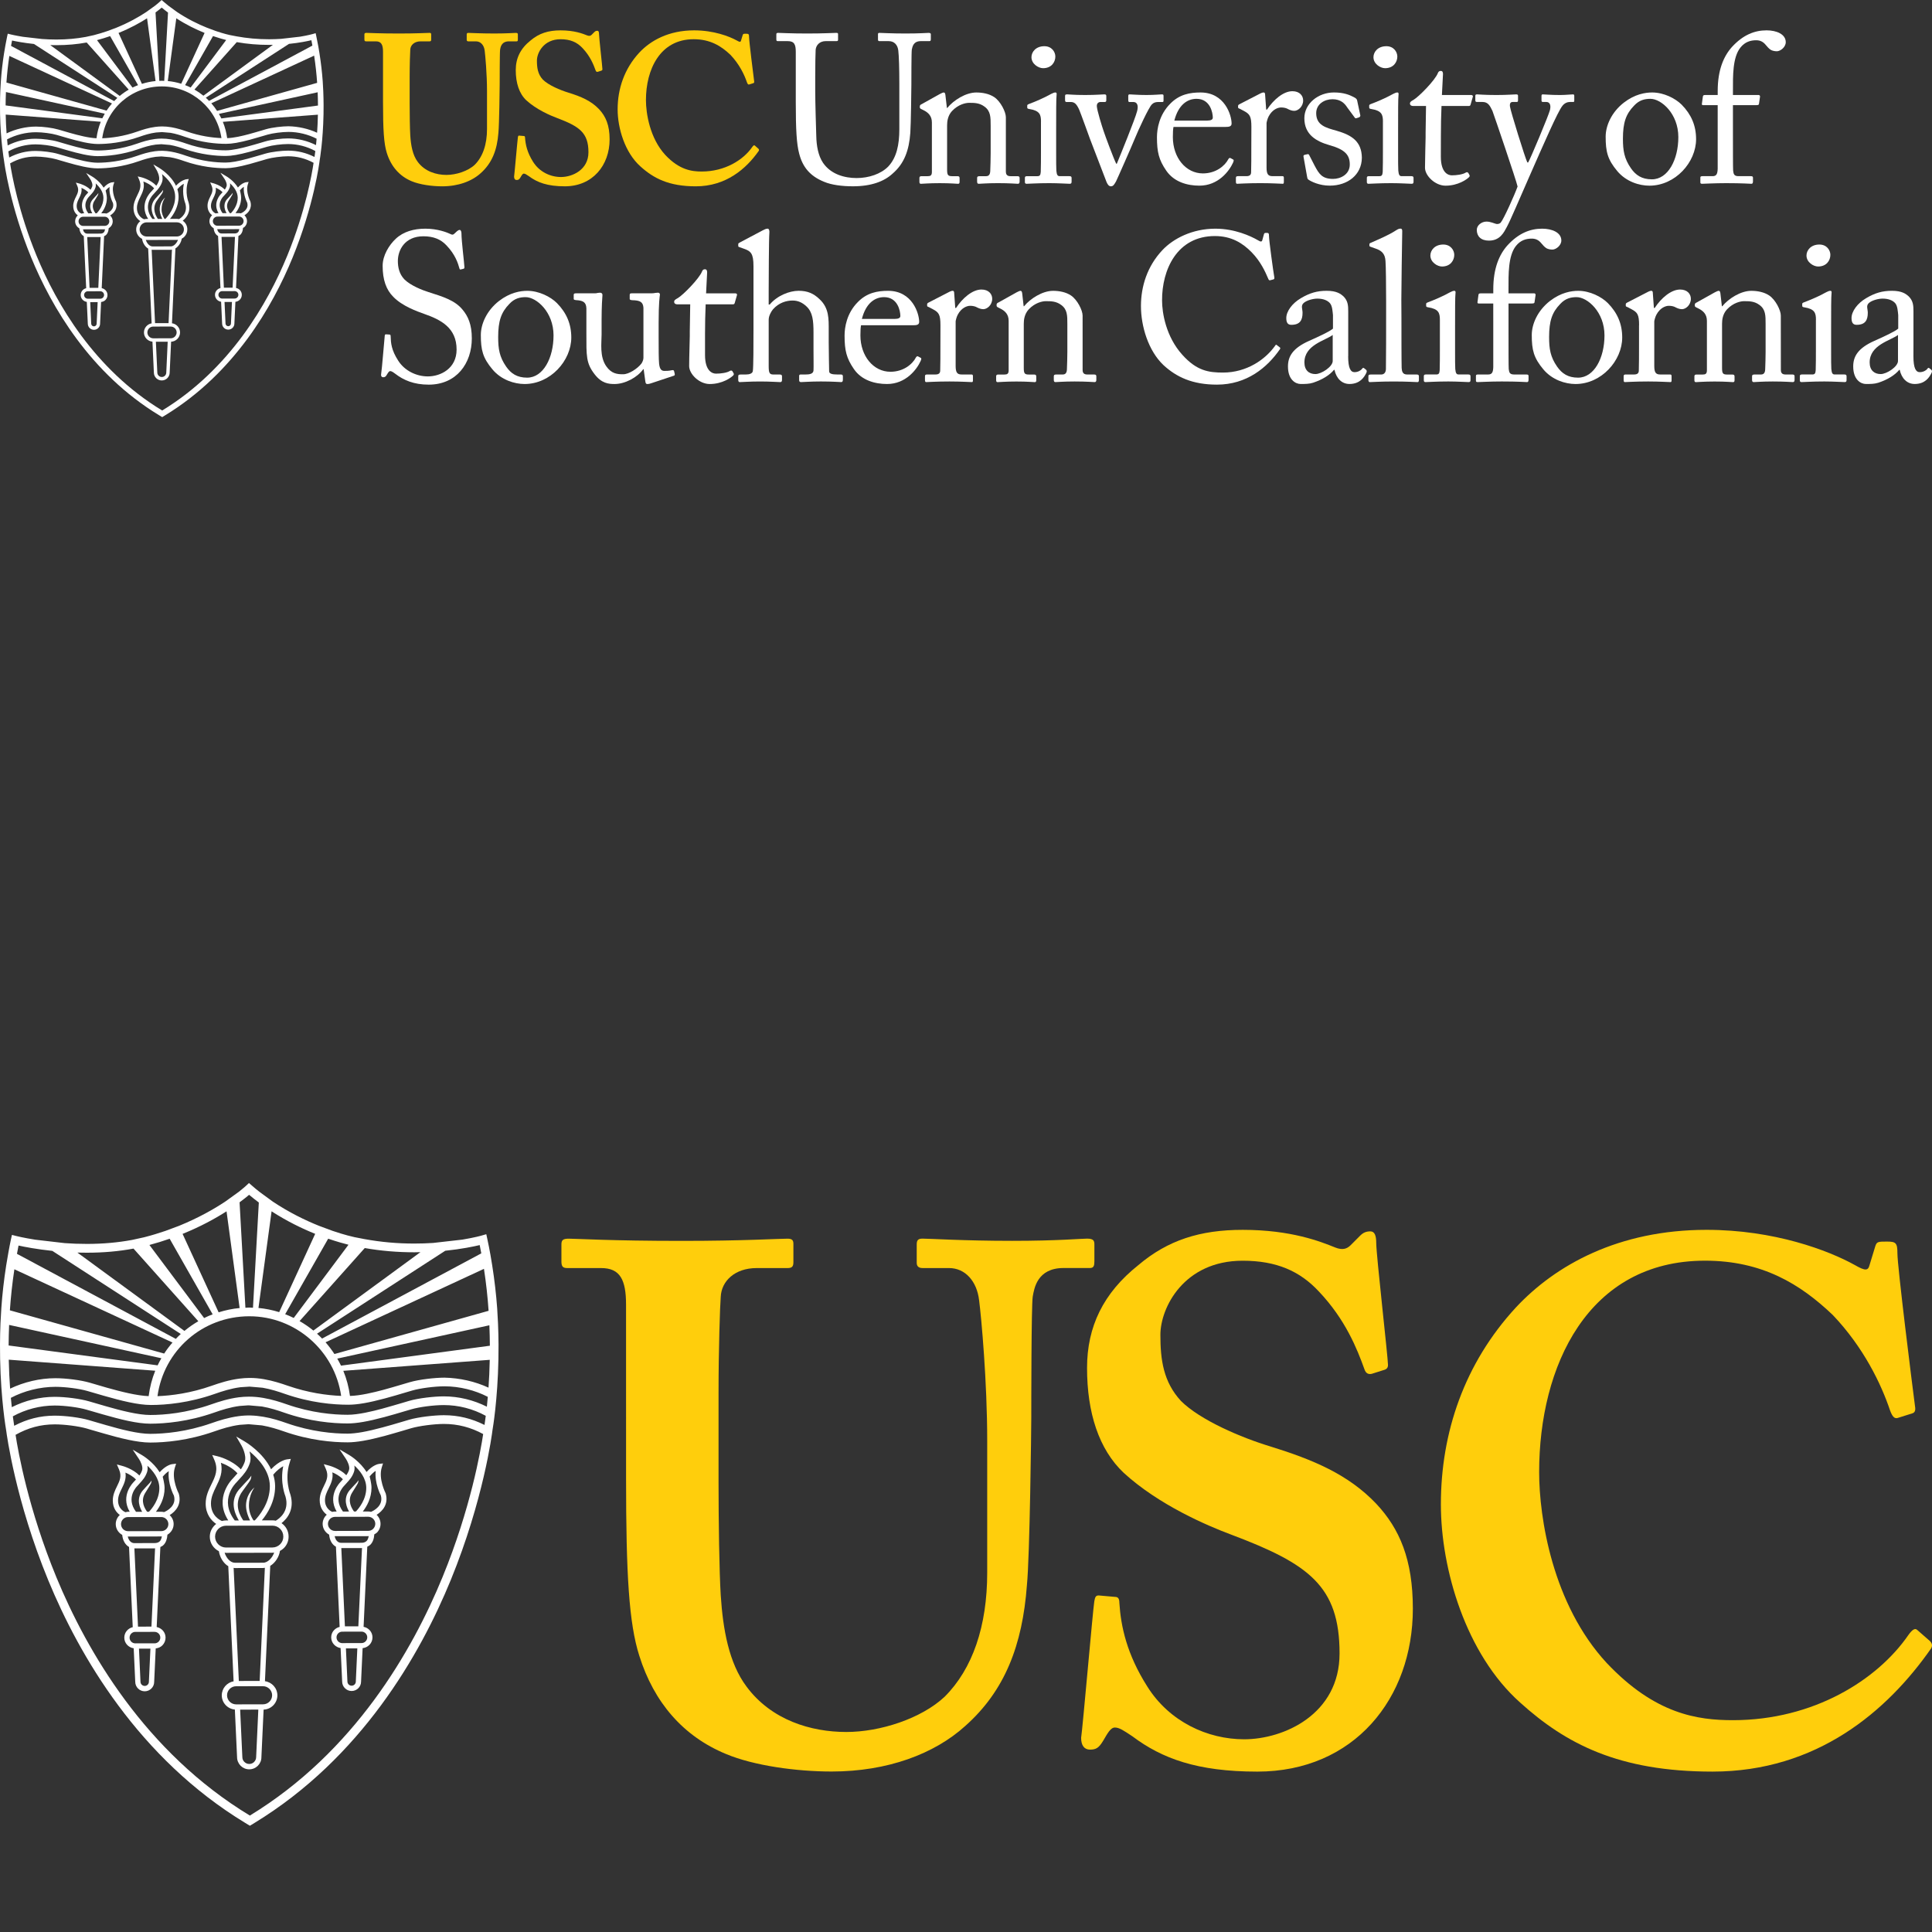 <?xml version="1.0" encoding="utf-8"?>
<!-- Generator: Adobe Illustrator 15.0.0, SVG Export Plug-In . SVG Version: 6.00 Build 0)  -->
<!DOCTYPE svg PUBLIC "-//W3C//DTD SVG 1.1//EN" "http://www.w3.org/Graphics/SVG/1.1/DTD/svg11.dtd">
<svg version="1.1" id="Layer_1" xmlns="http://www.w3.org/2000/svg" xmlns:xlink="http://www.w3.org/1999/xlink" x="0px" y="0px"
	 width="200px" height="200px" viewBox="0 0 200 200" enable-background="new 0 0 200 200" xml:space="preserve">
<rect x="0" y="0" width="200" height="200" fill="#333333" stroke="none"/>
<g>
	<path fill="#FFCE0C" d="M39.65,5.373c0-0.743-0.175-1.093-0.743-1.093H37.9c-0.132,0-0.177-0.044-0.177-0.198V3.578
		c0-0.131,0.045-0.175,0.219-0.175c0.219,0,1.268,0.066,3.37,0.066c1.838,0,2.888-0.066,3.151-0.066
		c0.131,0,0.174,0.044,0.174,0.154v0.547c0,0.131-0.043,0.176-0.174,0.176h-0.919c-0.657,0-1.05,0.392-1.072,0.853
		c-0.022,0.264-0.065,1.574-0.065,2.843v2.715c0,1.092,0.021,2.646,0.065,3.347c0.066,1.006,0.241,2.012,0.767,2.713
		c0.744,1.005,1.926,1.356,2.975,1.356c1.006,0,2.232-0.395,2.931-1.049c0.833-0.832,1.27-2.101,1.27-3.698V9.422
		c0-1.751-0.176-3.677-0.241-4.178c-0.066-0.57-0.415-0.962-0.897-0.962h-0.788c-0.131,0-0.175-0.067-0.175-0.155V3.579
		c0-0.131,0.044-0.174,0.175-0.174c0.219,0,1.225,0.063,2.67,0.063c1.356,0,2.056-0.063,2.23-0.063c0.198,0,0.22,0.063,0.22,0.174
		v0.503c0,0.132-0.021,0.198-0.132,0.198H52.69c-0.789,0-0.876,0.611-0.92,0.853c-0.043,0.264-0.043,3.325-0.043,3.611
		c0,0.305-0.044,4.113-0.13,4.988c-0.133,1.792-0.658,3.15-1.839,4.199c-0.919,0.833-2.32,1.357-3.983,1.357
		c-1.05,0-2.318-0.175-3.15-0.524c-1.27-0.525-2.145-1.533-2.582-2.931c-0.306-0.964-0.393-2.409-0.393-5.275V5.373L39.65,5.373z"/>
	<path fill="#FFCE0C" d="M54.222,14.08c0.087,0,0.131,0.044,0.131,0.176c0.045,0.699,0.219,1.531,0.832,2.495
		c0.656,1.049,1.795,1.574,2.888,1.574c1.18,0,2.843-0.743,2.843-2.559c0-2.013-0.918-2.671-3.237-3.544
		c-0.699-0.261-2.145-0.876-3.194-1.837c-0.744-0.702-1.094-1.794-1.094-3.129c0-1.226,0.481-2.231,1.532-3.064
		c0.876-0.742,1.838-1.049,3.107-1.049c1.443,0,2.319,0.349,2.757,0.525c0.219,0.087,0.35,0.043,0.46-0.067l0.283-0.283
		c0.089-0.089,0.176-0.131,0.306-0.131c0.132,0,0.176,0.131,0.176,0.348c0,0.351,0.35,3.413,0.35,3.633
		c0,0.087-0.044,0.131-0.131,0.154l-0.349,0.11c-0.089,0.021-0.176,0-0.219-0.133c-0.22-0.613-0.57-1.489-1.357-2.318
		c-0.568-0.613-1.268-0.92-2.274-0.92c-1.751,0-2.45,1.401-2.45,2.21c0,0.744,0.088,1.4,0.612,1.969
		c0.569,0.57,1.794,1.094,2.67,1.357c1.268,0.394,2.318,0.832,3.15,1.706c0.698,0.745,1.093,1.662,1.093,3.13
		c0,2.668-1.749,4.854-4.637,4.854c-1.794,0-2.845-0.393-3.72-1.049c-0.262-0.176-0.394-0.264-0.524-0.264
		c-0.131,0-0.219,0.176-0.35,0.394c-0.131,0.219-0.219,0.264-0.394,0.264c-0.175,0-0.263-0.132-0.263-0.35
		c0.044-0.265,0.35-3.808,0.393-4.07c0.022-0.132,0.045-0.174,0.132-0.174L54.222,14.08z"/>
	<path fill="#FFCE0C" d="M78.506,15.393c0.066,0.065,0.087,0.131,0.044,0.219c-1.313,1.882-3.414,3.676-6.52,3.676
		c-2.801,0-4.375-0.833-5.731-2.058c-1.62-1.442-2.362-3.981-2.362-5.905c0-2.145,0.699-4.202,2.23-5.865
		c1.181-1.269,3.062-2.318,5.688-2.318c2.014,0,3.631,0.612,4.418,1.05c0.306,0.177,0.395,0.177,0.438,0l0.175-0.57
		c0.044-0.13,0.087-0.13,0.35-0.13c0.262,0,0.307,0.043,0.307,0.35c0,0.394,0.437,3.893,0.524,4.549
		c0.022,0.132,0,0.198-0.088,0.221l-0.416,0.131c-0.109,0.042-0.174-0.045-0.24-0.22c-0.264-0.788-0.788-1.881-1.706-2.844
		C74.656,4.76,73.518,4.06,71.811,4.06c-3.499,0-4.943,3.151-4.943,6.302c0,1.355,0.394,3.938,2.012,5.688
		c1.445,1.532,2.713,1.706,3.763,1.706c2.406,0,4.309-1.202,5.229-2.538c0.109-0.154,0.196-0.219,0.262-0.154L78.506,15.393z"/>
	<path fill="#FFFFFF" d="M85.333,18.828c-1.488-0.591-2.254-1.554-2.604-2.933c-0.262-0.984-0.35-2.448-0.35-5.317V5.373
		c0-0.765-0.153-1.116-0.832-1.116H80.52c-0.13,0-0.153-0.043-0.153-0.196V3.578c0-0.131,0.023-0.175,0.198-0.175
		c0.219,0,1.291,0.066,2.997,0.066s2.756-0.066,2.997-0.066c0.176,0,0.197,0.044,0.197,0.131v0.57c0,0.109-0.021,0.152-0.176,0.152
		h-1.093c-0.635,0-1.008,0.415-1.051,0.897c-0.021,0.198-0.044,1.729-0.044,2.844v1.444c0,1.158,0.087,3.938,0.109,4.637
		c0.021,1.007,0.197,2.035,0.7,2.78c0.809,1.181,2.21,1.574,3.479,1.574c1.247,0,2.516-0.417,3.281-1.203
		c0.854-0.919,1.138-2.231,1.138-3.852V8.7c0-1.663-0.043-2.933-0.109-3.479c-0.065-0.57-0.417-0.963-0.985-0.963h-0.962
		c-0.131,0-0.154-0.065-0.154-0.176V3.557c0-0.11,0.023-0.153,0.154-0.153c0.219,0,1.225,0.065,2.691,0.065
		c1.51,0,2.209-0.065,2.406-0.065c0.198,0,0.219,0.088,0.219,0.153v0.481c0,0.131-0.021,0.219-0.132,0.219H95.33
		c-0.81,0-0.875,0.614-0.94,0.875c-0.045,0.219-0.045,3.325-0.045,3.632c0,0.306-0.044,4.135-0.109,4.989
		c-0.131,1.792-0.613,3.172-1.837,4.221c-0.876,0.811-2.209,1.312-4.114,1.312C87.151,19.286,86.056,19.135,85.333,18.828"/>
	<path fill="#FFFFFF" d="M104.129,17.778c0,0.35,0.196,0.46,0.479,0.46h0.699c0.199,0,0.243,0.065,0.243,0.196v0.351
		c0,0.153-0.044,0.241-0.177,0.241c-0.154,0-0.83-0.067-2.076-0.067c-1.115,0-1.816,0.067-1.97,0.067
		c-0.134,0-0.177-0.067-0.177-0.241v-0.351c0-0.153,0.065-0.196,0.283-0.196h0.637c0.24,0,0.414-0.11,0.438-0.503
		c0.021-0.571,0.044-1.27,0.044-1.839v-2.888c0-0.875,0-1.509-0.635-1.969c-0.524-0.393-1.051-0.393-1.597-0.393
		c-0.351,0-1.116,0.153-1.774,0.854c-0.437,0.481-0.503,1.072-0.503,1.487v4.53c0,0.59,0.066,0.722,0.525,0.722h0.548
		c0.175,0,0.219,0.065,0.219,0.217v0.374c0,0.131-0.044,0.198-0.154,0.198c-0.152,0-0.743-0.067-1.904-0.067
		c-1.115,0-1.815,0.067-1.946,0.067c-0.11,0-0.154-0.067-0.154-0.198v-0.395c0-0.131,0.044-0.196,0.219-0.196h0.635
		c0.285,0,0.437-0.067,0.437-0.438v-5.119c0-0.656-0.349-1.028-0.897-1.291l-0.176-0.087c-0.152-0.064-0.175-0.13-0.175-0.197v-0.11
		c0-0.108,0.088-0.174,0.198-0.219l1.881-1.049c0.174-0.087,0.307-0.154,0.395-0.154c0.108,0,0.151,0.087,0.173,0.263l0.154,1.335
		h0.043c0.636-0.788,1.904-1.598,2.999-1.598c0.656,0,1.334,0.131,1.86,0.48c0.655,0.438,1.202,1.532,1.202,2.079v5.643h0.002v0.001
		H104.129z"/>
	<path fill="#FFFFFF" d="M107.764,12.592c0-0.742-0.134-1.136-1.227-1.311c-0.154-0.021-0.198-0.065-0.198-0.155v-0.197
		c0-0.066,0.044-0.108,0.152-0.152c0.7-0.263,1.532-0.614,2.362-1.073c0.179-0.087,0.285-0.132,0.416-0.132
		c0.108,0,0.133,0.109,0.108,0.263c-0.044,0.372-0.044,1.75-0.044,3.566v2.385c0,0.854,0,1.641,0.021,1.88
		c0.043,0.417,0.106,0.571,0.35,0.571h1.008c0.176,0,0.219,0.065,0.219,0.196v0.373c0,0.153-0.043,0.219-0.195,0.219
		c-0.178,0-1.182-0.066-2.103-0.066c-1.269,0-2.122,0.066-2.36,0.066c-0.109,0-0.176-0.045-0.176-0.175v-0.438
		c0-0.131,0.063-0.174,0.219-0.174h1.07c0.241,0,0.327-0.089,0.353-0.439c0.021-0.657,0.021-1.334,0.021-1.99v-3.217H107.764
		L107.764,12.592z M106.777,5.92c0-0.547,0.459-1.137,1.334-1.137c0.767,0,1.138,0.59,1.138,1.073c0,0.567-0.394,1.203-1.269,1.203
		C107.499,7.058,106.777,6.621,106.777,5.92"/>
	<path fill="#FFFFFF" d="M115.55,16.947h0.063c0.352-0.854,1.883-4.594,2.103-5.448c0.154-0.59,0-0.94-0.393-0.94h-0.438
		c-0.066,0-0.088-0.11-0.088-0.219V9.946c0-0.132,0.044-0.176,0.131-0.176c0.307,0,0.788,0.065,1.752,0.065
		c0.854,0,1.377-0.065,1.573-0.065c0.177,0,0.197,0.022,0.197,0.197v0.373c0,0.153,0,0.219-0.108,0.219h-0.415
		c-0.263,0-0.481,0.042-0.68,0.242c-0.327,0.305-1.422,2.69-1.75,3.499c-0.263,0.655-1.882,4.332-1.968,4.485
		c-0.178,0.306-0.285,0.502-0.525,0.502c-0.22,0-0.35-0.197-0.46-0.458c-0.044-0.11-1.64-4.267-1.706-4.442
		c-0.064-0.175-0.963-2.67-1.115-3.02c-0.285-0.634-0.504-0.809-0.896-0.809h-0.438c-0.109,0-0.133-0.088-0.133-0.219V9.946
		c0-0.154,0.044-0.176,0.241-0.176c0.241,0,0.61,0.065,1.838,0.065c1.16,0,1.729-0.065,1.97-0.065c0.174,0,0.219,0.044,0.219,0.176
		v0.393c0,0.131-0.021,0.219-0.149,0.219h-0.438c-0.221,0-0.395,0.132-0.395,0.415c0,0.394,0.566,2.21,0.7,2.582
		C114.371,13.971,115.311,16.487,115.55,16.947"/>
	<path fill="#FFFFFF" d="M121.48,13.139c-0.045,0.197-0.066,0.547-0.066,1.049c0,2.146,1.357,3.763,3.107,3.763
		c1.334,0,2.271-0.765,2.646-1.488c0.044-0.087,0.131-0.131,0.194-0.109l0.285,0.154c0.064,0.021,0.107,0.086,0,0.327
		c-0.395,0.875-1.531,2.384-3.479,2.384c-1.246,0-2.624-0.37-3.436-1.553c-0.767-1.114-0.963-1.924-0.963-3.456
		c0-0.854,0.222-2.318,1.379-3.477c0.938-0.964,2.035-1.16,3.131-1.16c2.516,0,3.217,2.364,3.217,3.216
		c0,0.305-0.266,0.35-0.611,0.35H121.48L121.48,13.139z M124.958,12.484c0.414,0,0.591-0.11,0.591-0.308
		c0-0.502-0.265-1.946-1.686-1.946c-0.963,0-1.881,0.634-2.297,2.254H124.958z"/>
	<path fill="#FFFFFF" d="M129.543,13.139c0-1.116-0.175-1.335-0.789-1.663l-0.416-0.219c-0.131-0.043-0.173-0.066-0.173-0.154V10.97
		c0-0.086,0.042-0.13,0.173-0.195l2.167-1.117c0.134-0.065,0.22-0.087,0.308-0.087c0.131,0,0.153,0.132,0.153,0.263l0.109,1.509
		h0.087c0.656-1.006,1.686-1.902,2.626-1.902c0.744,0,1.114,0.458,1.114,0.962c0,0.634-0.524,1.071-0.918,1.071
		c-0.241,0-0.461-0.087-0.633-0.175c-0.18-0.11-0.439-0.175-0.727-0.175c-0.352,0-0.919,0.219-1.29,0.919
		c-0.132,0.241-0.221,0.634-0.221,0.701v4.594c0,0.677,0.153,0.897,0.612,0.897h1.026c0.134,0,0.153,0.065,0.153,0.196v0.395
		c0,0.132-0.021,0.198-0.107,0.198c-0.133,0-1.14-0.066-2.32-0.066c-1.354,0-2.272,0.066-2.404,0.066
		c-0.088,0-0.133-0.045-0.133-0.219v-0.373c0-0.153,0.045-0.196,0.24-0.196h0.854c0.328,0,0.481-0.132,0.481-0.416
		c0.021-0.722,0.021-1.488,0.021-2.625L129.543,13.139L129.543,13.139L129.543,13.139z"/>
	<path fill="#FFFFFF" d="M135.438,18.587c-0.105-0.065-0.105-0.197-0.131-0.306l-0.371-2.079c-0.021-0.109,0.045-0.153,0.131-0.177
		l0.285-0.063c0.088-0.023,0.153,0.022,0.196,0.131l0.55,1.071c0.438,0.81,0.742,1.357,1.902,1.357c0.766,0,1.729-0.459,1.729-1.488
		c0-0.984-0.479-1.554-2.121-2.012c-1.291-0.372-2.582-1.049-2.582-2.78c0-1.51,1.425-2.669,3.063-2.669
		c1.048,0,1.617,0.263,2.011,0.46c0.328,0.153,0.371,0.262,0.396,0.392l0.325,1.532c0,0.088-0.043,0.155-0.15,0.198l-0.266,0.086
		c-0.088,0.022-0.133,0-0.195-0.109l-0.744-1.006c-0.262-0.416-0.678-0.853-1.529-0.853c-0.832,0-1.685,0.503-1.685,1.444
		c0,1.269,1.024,1.51,2.101,1.815c1.598,0.46,2.604,1.116,2.627,2.801c-0.021,1.771-1.469,2.886-3.326,2.886
		C136.578,19.221,135.703,18.784,135.438,18.587"/>
	<path fill="#FFFFFF" d="M143.162,12.592c0-0.742-0.133-1.136-1.227-1.311c-0.151-0.021-0.195-0.065-0.195-0.155v-0.197
		c0-0.066,0.044-0.108,0.152-0.152c0.699-0.263,1.53-0.614,2.361-1.073c0.178-0.087,0.283-0.132,0.414-0.132
		c0.107,0,0.132,0.109,0.107,0.263c-0.043,0.372-0.043,1.75-0.043,3.566v2.385c0,0.854,0,1.641,0.021,1.88
		c0.044,0.417,0.109,0.571,0.352,0.571h1.006c0.177,0,0.22,0.065,0.22,0.196v0.373c0,0.153-0.043,0.219-0.195,0.219
		c-0.176,0-1.183-0.066-2.102-0.066c-1.269,0-2.121,0.066-2.362,0.066c-0.107,0-0.175-0.045-0.175-0.175v-0.438
		c0-0.131,0.063-0.174,0.218-0.174h1.073c0.237,0,0.325-0.089,0.351-0.439c0.021-0.657,0.021-1.334,0.021-1.99v-3.217H143.162
		L143.162,12.592z M142.18,5.92c0-0.547,0.459-1.137,1.334-1.137c0.766,0,1.137,0.59,1.137,1.073c0,0.567-0.393,1.203-1.27,1.203
		C142.898,7.058,142.18,6.621,142.18,5.92"/>
	<path fill="#FFFFFF" d="M149.156,16.225c0,1.64,0.742,1.925,1.138,1.925c0.503,0,1.136-0.088,1.444-0.285
		c0.109-0.065,0.197-0.043,0.263,0.043l0.11,0.198c0.062,0.088,0.021,0.176-0.045,0.24c-0.219,0.219-1.114,0.875-2.428,0.875
		c-1.07,0-2.123-1.027-2.123-1.858c0-0.897,0.063-2.823,0.063-3.129v-0.481c0-0.394,0.021-1.859,0.043-2.78h-1.333
		c-0.198,0-0.328-0.087-0.328-0.262s0.135-0.241,0.395-0.393c0.522-0.307,2.211-2.013,2.494-2.757
		c0.063-0.175,0.176-0.219,0.308-0.219c0.177,0,0.22,0.153,0.22,0.327l-0.111,2.167h3.043c0.133,0,0.197,0.11,0.153,0.197
		l-0.22,0.766c-0.021,0.109-0.066,0.174-0.197,0.174h-2.822c-0.043,1.008-0.063,2.056-0.063,3.064L149.156,16.225L149.156,16.225
		L149.156,16.225z"/>
	<path fill="#FFFFFF" d="M152.877,23.794c0-0.46,0.482-0.855,1.007-0.855c0.417,0,0.81,0.198,1.009,0.242
		c0.152,0.023,0.326,0,0.457-0.131c0.328-0.394,1.445-2.888,1.75-3.741c-0.105-0.546-2.428-7.372-2.604-7.833
		c-0.262-0.547-0.46-0.92-1.028-0.92h-0.569c-0.149,0-0.174-0.063-0.174-0.195V9.923c0-0.087,0.021-0.153,0.174-0.153
		c0.199,0,0.726,0.066,2.018,0.066c1.113,0,1.794-0.066,2.033-0.066c0.175,0,0.195,0.066,0.195,0.153v0.46
		c0,0.109-0.021,0.173-0.131,0.173h-0.416c-0.24,0-0.328,0.155-0.285,0.483c0.066,0.481,1.557,5.295,1.795,5.775h0.088
		c0.221-0.349,2.121-4.876,2.255-5.424c0.132-0.548-0.046-0.834-0.372-0.834h-0.35c-0.136,0-0.154-0.063-0.154-0.173V9.946
		c0-0.11,0.021-0.176,0.131-0.176c0.285,0,0.744,0.066,1.795,0.066c0.591,0,1.096-0.066,1.333-0.066
		c0.134,0,0.134,0.089,0.134,0.176v0.415c0,0.132,0,0.195-0.107,0.195h-0.351c-0.239,0-0.547,0.11-0.767,0.396
		c-0.481,0.59-1.928,3.915-3.438,7.35c-1.07,2.428-1.924,4.462-2.313,5.184c-0.31,0.57-0.701,1.423-1.86,1.423
		C153.293,24.909,152.877,24.451,152.877,23.794"/>
	<path fill="#FFFFFF" d="M167.419,17.711c-1.004-1.201-1.202-2.012-1.202-3.565c0-1.116,0.59-2.517,1.883-3.522
		c1.135-0.877,2.207-1.051,2.93-1.051c1.203,0,2.406,0.611,3.062,1.269c0.984,1.008,1.486,2.145,1.486,3.567
		c0,2.384-2.143,4.812-4.833,4.812C169.693,19.221,168.338,18.806,167.419,17.711 M173.741,14.189c0-2.428-1.772-3.959-2.888-3.959
		c-0.592,0-1.16,0.131-1.688,0.7c-0.854,0.875-1.16,1.771-1.16,3.435c0,1.226,0.137,2.056,0.834,3.062
		c0.501,0.721,1.139,1.137,2.165,1.137C172.67,18.565,173.741,16.531,173.741,14.189"/>
	<path fill="#FFFFFF" d="M177.812,10.886H176.3c-0.108,0-0.149-0.044-0.108-0.24l0.091-0.657c0.021-0.13,0.088-0.154,0.263-0.154
		h1.27V9.42c0-2.167,0.61-3.586,1.467-4.549c1.16-1.27,2.363-1.73,3.588-1.73c1.029,0,1.99,0.393,1.99,1.225
		c0,0.524-0.567,0.94-0.918,0.94c-0.219,0-0.438-0.044-0.611-0.132c-0.196-0.109-0.438-0.394-0.525-0.503
		c-0.283-0.351-0.589-0.503-1.006-0.503c-0.566,0-1.156,0.152-1.64,0.766c-0.81,1.027-0.767,2.931-0.767,4.463v0.437h2.646
		c0.151,0,0.176,0.131,0.151,0.219l-0.107,0.723c-0.021,0.086-0.107,0.109-0.286,0.109h-2.405v1.948c0,2.58,0,4.594,0.021,4.833
		c0.043,0.373,0.107,0.571,0.568,0.571h1.246c0.196,0,0.239,0.043,0.239,0.175v0.351c0,0.175-0.044,0.262-0.151,0.262
		c-0.133,0-0.94-0.065-2.627-0.065c-1.201,0-2.316,0.065-2.494,0.065c-0.133,0-0.176-0.045-0.176-0.153v-0.481
		c0-0.111,0.043-0.154,0.221-0.154h1.051c0.416,0,0.503-0.264,0.523-0.766v-4.114V10.886L177.812,10.886z"/>
	<path fill="#FFFFFF" d="M40.901,38.68c-0.262-0.196-0.393-0.263-0.503-0.263c-0.131,0-0.219,0.154-0.349,0.37
		c-0.131,0.243-0.241,0.264-0.394,0.264c-0.131,0-0.241-0.11-0.197-0.35c0.087-0.547,0.306-3.325,0.372-3.958
		c0.021-0.132,0.065-0.132,0.153-0.132l0.327,0.022c0.088,0,0.131,0.043,0.131,0.177c0.022,0.7,0.067,1.422,0.788,2.536
		c0.657,1.026,1.861,1.62,3.063,1.62c1.312,0,2.975-0.811,2.975-2.779c0-2.254-1.618-3.085-3.369-3.697
		c-0.677-0.243-2.253-0.789-3.193-1.772c-0.722-0.723-1.094-1.75-1.094-3.196c0-1.093,0.677-2.165,1.355-2.801
		c0.788-0.744,1.883-1.048,3.064-1.048c1.246,0,2.208,0.369,2.581,0.546c0.197,0.11,0.306,0.088,0.416-0.021l0.285-0.264
		c0.11-0.088,0.174-0.13,0.284-0.13c0.108,0,0.175,0.173,0.175,0.37c0,0.766,0.285,2.997,0.307,3.48
		c0,0.108-0.022,0.152-0.109,0.173l-0.264,0.066c-0.065,0.022-0.108,0-0.131-0.066c-0.176-0.636-0.459-1.486-1.356-2.427
		c-0.591-0.635-1.356-0.94-2.385-0.94c-1.947,0-2.646,1.446-2.646,2.559c0,0.614,0.131,1.334,0.677,1.903
		c0.635,0.636,1.859,1.117,2.494,1.314c1.509,0.481,2.735,0.852,3.522,1.815c0.569,0.677,0.963,1.532,0.963,2.975
		c0,2.582-1.575,4.792-4.464,4.792C42.85,39.819,41.777,39.359,40.901,38.68"/>
	<path fill="#FFFFFF" d="M50.98,38.242c-1.007-1.202-1.204-2.011-1.204-3.565c0-1.115,0.591-2.516,1.882-3.521
		c1.138-0.877,2.209-1.05,2.932-1.05c1.203,0,2.407,0.613,3.063,1.269c0.984,1.006,1.487,2.144,1.487,3.565
		c0,2.386-2.144,4.813-4.836,4.813C53.255,39.752,51.898,39.335,50.98,38.242 M57.302,34.719c0-2.427-1.772-3.959-2.887-3.959
		c-0.591,0-1.159,0.132-1.685,0.699c-0.854,0.876-1.159,1.771-1.159,3.436c0,1.225,0.132,2.057,0.831,3.062
		c0.503,0.723,1.138,1.138,2.167,1.138C56.23,39.095,57.302,37.061,57.302,34.719"/>
	<path fill="#FFFFFF" d="M68.183,35.048c0,1.05,0,2.121,0.045,2.583c0.064,0.677,0.305,0.764,0.568,0.764
		c0.131,0,0.459,0,0.722-0.065c0.176-0.043,0.242,0,0.263,0.087l0.066,0.285c0.021,0.131-0.021,0.176-0.109,0.198l-2.297,0.764
		c-0.132,0.044-0.263,0.091-0.438,0.091c-0.089,0-0.175-0.046-0.197-0.265l-0.175-1.27h-0.043c-0.612,0.853-1.881,1.533-2.976,1.533
		c-0.611,0-1.334-0.067-2.056-1.008c-0.897-1.158-0.854-1.881-0.854-4.288V31.92c-0.022-0.612-0.327-0.765-0.832-0.832
		c-0.371-0.021-0.48-0.045-0.48-0.155V30.54c0-0.131,0.044-0.175,0.24-0.175h1.948c0.131,0,0.219-0.022,0.306-0.044
		c0.087,0,0.175-0.021,0.24-0.021c0.153,0,0.263,0.11,0.241,0.262c-0.021,0.198-0.088,1.224-0.088,2.516v1.553
		c0,0.877-0.219,2.275,0.481,3.282c0.547,0.788,1.16,0.831,1.75,0.831c0.591,0,1.467-0.569,1.881-1.093
		c0.09-0.112,0.219-0.394,0.219-0.592v-5.207c-0.043-0.614-0.394-0.722-0.941-0.766c-0.371,0-0.48-0.045-0.48-0.155V30.56
		c0-0.176,0.044-0.197,0.261-0.197h2.034c0.153,0,0.263-0.022,0.372-0.044c0.109,0,0.197-0.021,0.263-0.021
		c0.131,0,0.219,0.11,0.197,0.218c-0.022,0.198-0.132,0.766-0.132,2.911v1.618L68.183,35.048L68.183,35.048z"/>
	<path fill="#FFFFFF" d="M72.984,36.756c0,1.639,0.743,1.924,1.137,1.924c0.504,0,1.138-0.087,1.444-0.285
		c0.109-0.065,0.196-0.043,0.262,0.044l0.109,0.197c0.065,0.088,0.021,0.177-0.044,0.241c-0.218,0.22-1.115,0.877-2.428,0.877
		c-1.072,0-2.122-1.029-2.122-1.86c0-0.897,0.065-2.822,0.065-3.128v-0.481c0-0.393,0.022-1.859,0.044-2.78h-1.335
		c-0.197,0-0.327-0.087-0.327-0.262c0-0.176,0.13-0.24,0.394-0.394c0.524-0.305,2.209-2.011,2.494-2.756
		c0.066-0.176,0.175-0.218,0.306-0.218c0.175,0,0.219,0.153,0.219,0.327l-0.109,2.166h3.04c0.133,0,0.198,0.11,0.154,0.197
		l-0.219,0.766c-0.023,0.109-0.066,0.174-0.198,0.174h-2.821c-0.043,1.006-0.065,2.058-0.065,3.063V36.756L72.984,36.756z"/>
	<path fill="#FFFFFF" d="M78,27.567c0-1.336-0.264-1.575-1.05-1.84l-0.373-0.131c-0.131-0.044-0.153-0.065-0.153-0.131v-0.199
		c0-0.086,0.064-0.108,0.262-0.217l2.275-1.204c0.175-0.088,0.329-0.175,0.505-0.175c0.131,0,0.218,0.175,0.174,0.546
		c-0.043,0.371-0.066,4.813-0.066,5.908v1.399h0.11c0.766-0.918,2.034-1.421,2.997-1.421c0.919,0,1.553,0.282,2.165,0.875
		c0.986,0.919,0.943,2.037,0.943,3.217v1.247c0,1.225,0.043,2.582,0.043,2.997c0,0.262,0.351,0.328,0.81,0.328h0.372
		c0.176,0,0.241,0.044,0.241,0.197v0.328c0,0.176-0.044,0.263-0.174,0.263c-0.154,0-0.854-0.065-2.103-0.065
		c-1.072,0-1.858,0.065-2.055,0.065c-0.153,0-0.196-0.065-0.196-0.241v-0.37c0-0.111,0.021-0.176,0.152-0.176h0.504
		c0.371,0,0.808-0.044,0.831-0.416c0.021-0.306,0-1.465,0-2.165v-1.771c0-1.226-0.088-2.101-0.723-2.692
		c-0.438-0.415-0.897-0.612-1.443-0.612c-0.635,0-1.423,0.219-2.034,0.917c-0.198,0.242-0.438,0.679-0.438,1.073v4.769
		c0,0.701,0.065,0.898,0.481,0.898h0.656c0.153,0,0.241,0.044,0.241,0.176v0.37c0,0.154-0.044,0.241-0.176,0.241
		c-0.175,0-1.073-0.065-2.078-0.065c-1.094,0-1.925,0.065-2.123,0.065c-0.088,0-0.153-0.065-0.153-0.219v-0.393
		c0-0.154,0.087-0.176,0.328-0.176h0.46c0.349,0,0.677-0.088,0.721-0.351C78,38.002,78,35.593,78,34.171V27.567L78,27.567z"/>
	<path fill="#FFFFFF" d="M89.135,33.669c-0.043,0.2-0.066,0.549-0.066,1.051c0,2.146,1.356,3.765,3.107,3.765
		c1.333,0,2.275-0.767,2.646-1.49c0.044-0.087,0.132-0.131,0.198-0.109l0.285,0.153c0.067,0.022,0.11,0.087,0,0.328
		c-0.394,0.876-1.532,2.385-3.478,2.385c-1.247,0-2.624-0.371-3.435-1.553c-0.767-1.117-0.962-1.927-0.962-3.456
		c0-0.855,0.218-2.32,1.378-3.48c0.94-0.962,2.034-1.158,3.128-1.158c2.516,0,3.217,2.362,3.217,3.216
		c0,0.307-0.264,0.349-0.613,0.349L89.135,33.669L89.135,33.669z M92.614,33.014c0.416,0,0.59-0.11,0.59-0.307
		c0-0.502-0.262-1.947-1.685-1.947c-0.962,0-1.881,0.634-2.297,2.253L92.614,33.014L92.614,33.014z"/>
	<path fill="#FFFFFF" d="M97.355,33.669c0-1.115-0.175-1.334-0.789-1.662l-0.415-0.219c-0.132-0.044-0.174-0.064-0.174-0.154v-0.131
		c0-0.088,0.042-0.131,0.174-0.196l2.167-1.117c0.131-0.066,0.219-0.088,0.306-0.088c0.132,0,0.154,0.132,0.154,0.263l0.109,1.51
		h0.087c0.656-1.007,1.687-1.903,2.627-1.903c0.74,0,1.113,0.458,1.113,0.962c0,0.634-0.521,1.072-0.92,1.072
		c-0.238,0-0.458-0.088-0.635-0.175c-0.178-0.109-0.438-0.175-0.722-0.175c-0.351,0-0.919,0.219-1.29,0.919
		c-0.132,0.24-0.219,0.634-0.219,0.698v4.597c0,0.678,0.152,0.896,0.611,0.896h1.026c0.134,0,0.154,0.066,0.154,0.198v0.394
		c0,0.132-0.021,0.197-0.107,0.197c-0.132,0-1.139-0.065-2.32-0.065c-1.357,0-2.276,0.065-2.406,0.065
		c-0.087,0-0.133-0.044-0.133-0.22v-0.371c0-0.153,0.046-0.198,0.242-0.198h0.854c0.329,0,0.481-0.132,0.481-0.415
		c0.021-0.721,0.021-1.488,0.021-2.626L97.355,33.669L97.355,33.669z"/>
	<path fill="#FFFFFF" d="M112.072,38.308c0,0.351,0.197,0.459,0.479,0.459h0.699c0.199,0,0.242,0.065,0.242,0.197v0.35
		c0,0.154-0.043,0.241-0.178,0.241c-0.151,0-0.83-0.065-2.078-0.065c-1.114,0-1.814,0.065-1.969,0.065
		c-0.132,0-0.177-0.065-0.177-0.241v-0.35c0-0.153,0.063-0.197,0.284-0.197h0.634c0.243,0,0.416-0.109,0.438-0.503
		c0.021-0.568,0.046-1.269,0.046-1.837v-2.888c0-0.876,0-1.51-0.636-1.97c-0.524-0.391-1.051-0.391-1.598-0.391
		c-0.352,0-1.113,0.153-1.771,0.854c-0.438,0.482-0.506,1.072-0.506,1.489v4.529c0,0.59,0.064,0.722,0.524,0.722h0.548
		c0.178,0,0.219,0.065,0.219,0.219v0.372c0,0.131-0.041,0.196-0.152,0.196c-0.15,0-0.742-0.065-1.903-0.065
		c-1.112,0-1.812,0.065-1.944,0.065c-0.107,0-0.152-0.065-0.152-0.196v-0.395c0-0.131,0.045-0.197,0.219-0.197h0.637
		c0.282,0,0.438-0.066,0.438-0.438v-5.118c0-0.657-0.351-1.027-0.897-1.291l-0.176-0.089c-0.15-0.065-0.174-0.132-0.174-0.196V31.53
		c0-0.111,0.086-0.176,0.195-0.219l1.883-1.052c0.174-0.087,0.306-0.153,0.395-0.153c0.107,0,0.152,0.088,0.176,0.263l0.151,1.333
		h0.044c0.637-0.787,1.902-1.596,2.998-1.596c0.655,0,1.334,0.132,1.859,0.483c0.654,0.437,1.201,1.53,1.201,2.077L112.072,38.308
		L112.072,38.308z"/>
	<path fill="#FFFFFF" d="M120.451,37.804c-1.576-1.486-2.34-4.026-2.34-6.125c0-2.034,0.654-4.133,2.229-5.796
		c1.115-1.184,3.086-2.21,5.471-2.21c1.99,0,3.631,0.743,4.42,1.202c0.283,0.177,0.392,0.154,0.438,0l0.175-0.633
		c0.045-0.133,0.09-0.133,0.284-0.133c0.197,0,0.239,0.043,0.239,0.35c0,0.415,0.438,3.632,0.549,4.244
		c0.021,0.111,0,0.197-0.089,0.22l-0.327,0.086c-0.107,0.023-0.152,0-0.221-0.174c-0.307-0.722-0.785-1.773-1.705-2.715
		c-0.92-0.94-2.078-1.684-3.807-1.684c-3.916,0-5.49,3.478-5.471,6.673c0,1.268,0.395,3.741,2.102,5.623
		c1.488,1.661,2.733,1.836,4.199,1.836c2.473,0,4.396-1.358,5.403-2.779c0.063-0.11,0.108-0.131,0.176-0.066l0.284,0.219
		c0.062,0.045,0.107,0.088,0.043,0.198c-1.312,1.903-3.436,3.677-6.52,3.677C123.406,39.819,121.764,39.009,120.451,37.804"/>
	<path fill="#FFFFFF" d="M139.561,36.886c0,1.248,0.265,1.64,0.655,1.64c0.351,0,0.655-0.175,0.765-0.327
		c0.09-0.112,0.133-0.155,0.223-0.088l0.22,0.175c0.065,0.065,0.106,0.177-0.021,0.393c-0.178,0.328-0.592,1.071-1.707,1.071
		c-0.786,0-1.355-0.568-1.553-1.465h-0.045c-0.459,0.547-1.183,1.006-2.166,1.334c-0.416,0.131-0.812,0.131-1.291,0.131
		c-0.527,0-1.312-0.437-1.312-1.815c0-1.006,0.46-1.881,2.188-2.649c0.984-0.436,2.121-0.961,2.471-1.267v-1.401
		c-0.043-0.371-0.062-0.94-0.307-1.224c-0.24-0.284-0.678-0.482-1.312-0.482c-0.437,0-1.115,0.177-1.423,0.46
		c-0.307,0.284-0.107,0.612-0.107,1.005c0,0.766-0.266,1.248-1.16,1.248c-0.35,0-0.523-0.198-0.523-0.7
		c0-0.7,0.613-1.531,1.512-2.057c0.919-0.547,1.686-0.765,2.669-0.765c1.026,0,1.442,0.307,1.751,0.59
		c0.458,0.46,0.479,0.962,0.479,1.553v3.348v1.293v-0.001H139.561z M137.962,34.676c-0.788,0.592-2.93,1.028-2.93,2.843
		c0,0.811,0.479,1.204,1.137,1.204c0.633,0,1.793-0.766,1.793-1.356V34.676z"/>
	<path fill="#FFFFFF" d="M145.077,32.971c0,1.135,0,4.441,0.022,5.118c0.021,0.372,0.104,0.679,0.565,0.679h0.981
		c0.197,0,0.24,0.066,0.24,0.197v0.372c0,0.13-0.043,0.219-0.132,0.219c-0.153,0-1.114-0.065-2.471-0.065
		c-1.401,0-2.274,0.065-2.474,0.065c-0.108,0-0.152-0.089-0.152-0.219v-0.372c0-0.153,0.044-0.197,0.283-0.197h1.05
		c0.241,0,0.461-0.153,0.481-0.547c0.021-0.679,0.021-4.441,0.021-5.709v-1.379c0-1.554-0.021-3.543-0.065-4.113
		c-0.043-0.745-0.392-1.092-1.093-1.312l-0.437-0.155c-0.109-0.042-0.133-0.062-0.133-0.109v-0.176c0-0.065,0.064-0.109,0.195-0.154
		c0.768-0.349,1.748-0.743,2.561-1.271c0.196-0.132,0.328-0.176,0.459-0.176c0.153,0,0.199,0.11,0.179,0.394
		c-0.022,1.203-0.091,5.754-0.091,6.958L145.077,32.971L145.077,32.971z"/>
	<path fill="#FFFFFF" d="M149.057,33.124c0-0.744-0.132-1.138-1.227-1.314c-0.152-0.021-0.196-0.064-0.196-0.152V31.46
		c0-0.065,0.044-0.109,0.154-0.152c0.7-0.264,1.53-0.613,2.36-1.072c0.177-0.089,0.285-0.132,0.416-0.132
		c0.108,0,0.133,0.109,0.108,0.262c-0.044,0.371-0.044,1.75-0.044,3.565v2.385c0,0.853,0,1.639,0.021,1.881
		c0.045,0.416,0.106,0.568,0.351,0.568h1.008c0.175,0,0.218,0.067,0.218,0.198v0.372c0,0.154-0.043,0.219-0.192,0.219
		c-0.179,0-1.185-0.065-2.104-0.065c-1.27,0-2.123,0.065-2.361,0.065c-0.107,0-0.176-0.044-0.176-0.175v-0.438
		c0-0.132,0.065-0.177,0.221-0.177h1.07c0.24,0,0.328-0.087,0.351-0.437c0.021-0.656,0.021-1.334,0.021-1.992v-3.214L149.057,33.124
		L149.057,33.124z M148.072,26.45c0-0.547,0.46-1.136,1.336-1.136c0.766,0,1.137,0.589,1.137,1.071c0,0.568-0.395,1.204-1.27,1.204
		C148.796,27.589,148.072,27.15,148.072,26.45"/>
	<path fill="#FFFFFF" d="M154.581,31.417h-1.511c-0.107,0-0.152-0.044-0.107-0.239l0.087-0.658c0.021-0.132,0.087-0.151,0.263-0.151
		h1.271V29.95c0-2.166,0.609-3.587,1.466-4.549c1.159-1.268,2.363-1.728,3.591-1.728c1.024,0,1.988,0.393,1.988,1.223
		c0,0.527-0.566,0.941-0.919,0.941c-0.22,0-0.438-0.043-0.61-0.132c-0.197-0.109-0.438-0.393-0.525-0.501
		c-0.283-0.351-0.59-0.503-1.006-0.503c-0.568,0-1.16,0.152-1.644,0.765c-0.81,1.028-0.765,2.931-0.765,4.463v0.438h2.646
		c0.151,0,0.176,0.129,0.151,0.219l-0.106,0.722c-0.021,0.087-0.108,0.108-0.285,0.108h-2.404v1.947c0,2.582,0,4.595,0.021,4.836
		c0.043,0.372,0.108,0.568,0.568,0.568h1.245c0.196,0,0.239,0.044,0.239,0.175v0.349c0,0.176-0.043,0.263-0.15,0.263
		c-0.135,0-0.941-0.065-2.626-0.065c-1.203,0-2.319,0.065-2.494,0.065c-0.134,0-0.177-0.044-0.177-0.153V38.92
		c0-0.109,0.043-0.153,0.22-0.153h1.052c0.416,0,0.504-0.263,0.523-0.765v-4.114L154.581,31.417L154.581,31.417z"/>
	<path fill="#FFFFFF" d="M159.771,38.242c-1.006-1.202-1.203-2.011-1.203-3.565c0-1.115,0.591-2.516,1.882-3.521
		c1.138-0.877,2.21-1.05,2.931-1.05c1.203,0,2.406,0.613,3.062,1.269c0.986,1.006,1.488,2.144,1.488,3.565
		c0,2.386-2.146,4.813-4.834,4.813C162.047,39.752,160.691,39.335,159.771,38.242 M166.096,34.719c0-2.427-1.771-3.959-2.889-3.959
		c-0.591,0-1.16,0.132-1.686,0.699c-0.854,0.876-1.158,1.771-1.158,3.436c0,1.225,0.132,2.057,0.832,3.062
		c0.504,0.723,1.138,1.138,2.166,1.138C165.023,39.095,166.096,37.061,166.096,34.719"/>
	<path fill="#FFFFFF" d="M169.678,33.669c0-1.115-0.176-1.334-0.789-1.662l-0.414-0.219c-0.132-0.044-0.176-0.064-0.176-0.154
		v-0.131c0-0.088,0.044-0.131,0.176-0.196l2.166-1.117c0.131-0.066,0.219-0.088,0.31-0.088c0.132,0,0.151,0.132,0.151,0.263
		l0.109,1.51h0.087c0.656-1.007,1.687-1.903,2.626-1.903c0.744,0,1.114,0.458,1.114,0.962c0,0.634-0.522,1.072-0.918,1.072
		c-0.24,0-0.46-0.088-0.636-0.175c-0.174-0.109-0.438-0.175-0.721-0.175c-0.353,0-0.918,0.219-1.291,0.919
		c-0.132,0.24-0.222,0.634-0.222,0.698v4.597c0,0.678,0.149,0.896,0.61,0.896h1.029c0.131,0,0.152,0.066,0.152,0.198v0.394
		c0,0.132-0.021,0.197-0.109,0.197c-0.133,0-1.138-0.065-2.316-0.065c-1.354,0-2.275,0.065-2.406,0.065
		c-0.087,0-0.131-0.044-0.131-0.22v-0.371c0-0.153,0.044-0.198,0.236-0.198h0.854c0.329,0,0.481-0.132,0.481-0.415
		c0.021-0.721,0.021-1.488,0.021-2.626v-2.056H169.678z"/>
	<path fill="#FFFFFF" d="M184.355,38.308c0,0.351,0.195,0.459,0.479,0.459h0.702c0.194,0,0.237,0.065,0.237,0.197v0.35
		c0,0.154-0.043,0.241-0.176,0.241c-0.149,0-0.83-0.065-2.078-0.065c-1.113,0-1.812,0.065-1.969,0.065
		c-0.133,0-0.177-0.065-0.177-0.241v-0.35c0-0.153,0.063-0.197,0.284-0.197h0.635c0.241,0,0.415-0.109,0.438-0.503
		c0.022-0.568,0.045-1.269,0.045-1.837v-2.888c0-0.876,0-1.51-0.635-1.97c-0.523-0.391-1.049-0.391-1.597-0.391
		c-0.351,0-1.114,0.153-1.771,0.854c-0.438,0.482-0.506,1.072-0.506,1.489v4.529c0,0.59,0.065,0.722,0.524,0.722h0.546
		c0.18,0,0.223,0.065,0.223,0.219v0.372c0,0.131-0.043,0.196-0.153,0.196c-0.153,0-0.743-0.065-1.904-0.065
		c-1.116,0-1.815,0.065-1.946,0.065c-0.106,0-0.152-0.065-0.152-0.196v-0.395c0-0.131,0.046-0.197,0.221-0.197h0.635
		c0.284,0,0.438-0.066,0.438-0.438v-5.118c0-0.657-0.351-1.027-0.896-1.291l-0.178-0.089c-0.154-0.065-0.177-0.132-0.177-0.196
		V31.53c0-0.111,0.089-0.176,0.196-0.219l1.881-1.052c0.179-0.087,0.309-0.153,0.396-0.153c0.11,0,0.153,0.088,0.176,0.263
		l0.153,1.333h0.043c0.636-0.787,1.903-1.596,2.998-1.596c0.655,0,1.335,0.132,1.858,0.483c0.654,0.437,1.201,1.53,1.201,2.077
		L184.355,38.308L184.355,38.308z"/>
	<path fill="#FFFFFF" d="M187.988,33.124c0-0.744-0.131-1.138-1.225-1.314c-0.152-0.021-0.197-0.064-0.197-0.152V31.46
		c0-0.065,0.045-0.109,0.154-0.152c0.697-0.264,1.529-0.613,2.359-1.072c0.176-0.089,0.286-0.132,0.416-0.132
		c0.105,0,0.131,0.109,0.105,0.262c-0.043,0.371-0.043,1.75-0.043,3.565v2.385c0,0.853,0,1.639,0.022,1.881
		c0.043,0.416,0.106,0.568,0.351,0.568h1.004c0.18,0,0.222,0.067,0.222,0.198v0.372c0,0.154-0.042,0.219-0.196,0.219
		c-0.176,0-1.184-0.065-2.104-0.065c-1.269,0-2.121,0.065-2.36,0.065c-0.106,0-0.177-0.044-0.177-0.175v-0.438
		c0-0.132,0.066-0.177,0.222-0.177h1.069c0.24,0,0.328-0.087,0.351-0.437c0.021-0.656,0.021-1.334,0.021-1.992v-3.214
		L187.988,33.124L187.988,33.124z M187.007,26.45c0-0.547,0.459-1.136,1.334-1.136c0.767,0,1.138,0.589,1.138,1.071
		c0,0.568-0.395,1.204-1.271,1.204C187.729,27.589,187.007,27.15,187.007,26.45"/>
	<path fill="#FFFFFF" d="M198.077,36.886c0,1.248,0.262,1.64,0.653,1.64c0.352,0,0.658-0.175,0.769-0.327
		c0.087-0.112,0.132-0.155,0.219-0.088l0.218,0.175c0.066,0.065,0.112,0.177-0.021,0.393c-0.177,0.328-0.589,1.071-1.705,1.071
		c-0.786,0-1.356-0.568-1.554-1.465h-0.043c-0.459,0.547-1.182,1.006-2.166,1.334c-0.415,0.131-0.809,0.131-1.29,0.131
		c-0.525,0-1.313-0.437-1.313-1.815c0-1.006,0.459-1.881,2.188-2.649c0.983-0.436,2.122-0.961,2.472-1.267v-1.401
		c-0.043-0.371-0.066-0.94-0.306-1.224c-0.242-0.284-0.679-0.482-1.312-0.482c-0.438,0-1.115,0.177-1.426,0.46
		c-0.307,0.284-0.107,0.612-0.107,1.005c0,0.766-0.264,1.248-1.158,1.248c-0.35,0-0.525-0.198-0.525-0.7
		c0-0.7,0.613-1.531,1.51-2.057c0.92-0.547,1.686-0.765,2.67-0.765c1.029,0,1.442,0.307,1.75,0.59
		c0.459,0.46,0.481,0.962,0.481,1.553v3.348L198.077,36.886L198.077,36.886z M196.479,34.676c-0.787,0.592-2.933,1.028-2.933,2.843
		c0,0.811,0.481,1.204,1.14,1.204c0.635,0,1.793-0.766,1.793-1.356V34.676L196.479,34.676z"/>
	<g>
		<path fill="#FFFFFF" d="M29.74,26.461c-2.035,4.963-5.929,11.754-12.951,16.034C9.756,38.235,5.842,31.45,3.794,26.493
			C1.91,21.927,1.22,18.05,1.047,16.912c0.84-0.473,1.68-0.701,2.626-0.703h0.009c0.662,0,1.598,0.122,2.138,0.278l0.299,0.088
			c0.283,0.083,0.573,0.167,0.87,0.251c1.039,0.3,2.22,0.603,3.106,0.603h0.006c0.994-0.002,2.543-0.132,4.285-0.747
			c0.498-0.173,1.091-0.362,1.723-0.447l0.574-0.042c0.01,0,0.022,0,0.032,0l0.887,0.08c0.539,0.092,1.046,0.254,1.47,0.404
			c1.736,0.607,3.281,0.735,4.278,0.735h0.013c0.601-0.002,1.381-0.137,2.46-0.427c0.441-0.119,0.89-0.251,1.316-0.377l0.5-0.149
			c0.532-0.153,1.509-0.281,2.177-0.283h0.007c0.943,0,1.809,0.23,2.639,0.678C32.299,17.972,31.624,21.867,29.74,26.461
			 M0.614,9.529l10.229,2.239c-0.09,0.157-0.173,0.316-0.252,0.479l-10.01-1.335C0.582,10.469,0.595,10.003,0.614,9.529
			 M0.967,5.789l10.625,4.922c-0.201,0.234-0.39,0.479-0.56,0.741L0.666,8.545C0.727,7.661,0.823,6.738,0.967,5.789 M1.247,4.195
			c0.411,0.09,1.222,0.246,2.272,0.358l8.629,5.582c-0.116,0.105-0.225,0.217-0.331,0.33L1.143,4.752
			C1.177,4.566,1.208,4.382,1.247,4.195 M5.842,4.675c1.109,0,2.156-0.094,3.131-0.275l4.354,4.88
			c-0.33,0.191-0.641,0.408-0.933,0.651l-7.19-5.264C5.414,4.672,5.624,4.677,5.842,4.675 M11.401,3.738l2.89,5.076
			c-0.196,0.075-0.387,0.159-0.573,0.252l-3.676-4.911C10.518,4.027,10.97,3.888,11.401,3.738 M15.223,1.894l0.88,6.497
			c-0.488,0.046-0.958,0.147-1.411,0.29l-2.422-5.27C13.482,2.921,14.471,2.376,15.223,1.894 M16.739,0.785
			c0.214,0.182,0.433,0.352,0.654,0.517l-0.392,7.071c-0.082-0.004-0.162-0.012-0.246-0.012h-0.009
			c-0.084,0-0.169,0.009-0.254,0.012L16.1,1.29C16.382,1.08,16.6,0.905,16.739,0.785 M18.25,1.894
			c1.032,0.67,2.055,1.163,2.929,1.515l-2.418,5.26c-0.447-0.138-0.912-0.236-1.391-0.279L18.25,1.894z M22.051,3.735
			c0.616,0.212,1.101,0.342,1.364,0.406L19.736,9.06c-0.186-0.094-0.377-0.176-0.574-0.25L22.051,3.735z M24.51,4.362
			c1.079,0.191,2.195,0.287,3.34,0.285c0.138,0,0.268-0.004,0.401-0.008l-7.194,5.269c-0.29-0.237-0.601-0.452-0.927-0.638
			L24.51,4.362z M29.919,4.542c1.089-0.109,1.902-0.281,2.315-0.379c0.038,0.186,0.069,0.37,0.105,0.557L21.64,10.445
			c-0.107-0.115-0.219-0.225-0.338-0.329L29.919,4.542z M32.519,5.759c0.149,0.969,0.25,1.915,0.312,2.818l-10.36,2.903
			c-0.181-0.277-0.379-0.54-0.597-0.789L32.519,5.759z M32.916,10.925l-10.002,1.337c-0.078-0.16-0.163-0.319-0.251-0.473
			l10.221-2.237C32.902,10.025,32.914,10.487,32.916,10.925 M29.864,13.071c-0.635,0.002-1.684,0.117-2.335,0.307l-0.464,0.137
			c-0.434,0.127-0.891,0.264-1.345,0.385l0,0c-0.621,0.166-1.507,0.381-2.203,0.4c-0.079-0.589-0.229-1.155-0.448-1.688l9.84-0.74
			c-0.014,0.683-0.044,1.311-0.083,1.871C31.925,13.324,30.883,13.091,29.864,13.071 M29.824,14.328h-0.008
			c-0.638,0-1.688,0.115-2.339,0.307l-0.451,0.134c-0.437,0.128-0.896,0.264-1.353,0.386l0.076,0.283l-0.076-0.283
			c-0.654,0.175-1.603,0.407-2.311,0.407h-0.011c-0.949,0-2.423-0.122-4.083-0.702c-0.422-0.146-0.984-0.328-1.575-0.43
			c-0.336-0.058-0.65-0.084-0.964-0.084c-0.232,0-0.458,0.015-0.689,0.045c-0.683,0.087-1.316,0.291-1.845,0.477
			c-1.664,0.585-3.145,0.711-4.094,0.713h-0.004c-0.807,0-1.941-0.292-2.947-0.578l-1.167-0.34C5.394,14.49,4.406,14.36,3.681,14.36
			H3.67c-1.004,0.002-1.985,0.248-2.876,0.695c-0.021-0.193-0.042-0.401-0.062-0.627c0.88-0.466,1.952-0.74,2.988-0.74h0.01
			c0.665,0,1.602,0.121,2.139,0.278l1.168,0.34l0.08-0.281l-0.079,0.281c1.094,0.312,2.229,0.602,3.107,0.602h0.005
			c0.995-0.002,2.546-0.135,4.285-0.747c0.498-0.176,1.09-0.366,1.72-0.446l0.617-0.042l0.878,0.076
			c0.548,0.095,1.073,0.266,1.471,0.406c1.735,0.608,3.281,0.735,4.276,0.735h0.013c0.601,0,1.36-0.131,2.46-0.426l0,0
			c0.458-0.123,0.92-0.26,1.358-0.389l0.461-0.136c0.531-0.155,1.508-0.283,2.176-0.284h0.006c0.998,0,2.044,0.26,2.904,0.705
			c-0.021,0.24-0.042,0.459-0.062,0.661C31.819,14.574,30.83,14.328,29.824,14.328 M16.777,13.088l-0.001,0.043l-0.002-0.043
			c-0.229,0.002-0.459,0.017-0.688,0.047c-0.687,0.087-1.319,0.29-1.846,0.476c-1.428,0.504-2.72,0.667-3.658,0.703
			c0.426-3.075,3.022-5.364,6.165-5.369h0.008c3.103,0,5.733,2.319,6.168,5.35c-0.935-0.038-2.205-0.2-3.608-0.691
			c-0.422-0.148-0.982-0.328-1.574-0.431l-0.003,0.013l0.002-0.013C17.405,13.116,17.088,13.088,16.777,13.088 M0.589,11.863
			l9.843,0.741c-0.218,0.536-0.367,1.109-0.443,1.708c-0.796-0.031-1.848-0.298-2.793-0.566l-1.167-0.34
			c-0.591-0.171-1.579-0.302-2.301-0.302h-0.01c-1.044,0-2.12,0.262-3.037,0.701C0.64,13.229,0.604,12.576,0.589,11.863
			 M29.828,15.594h-0.01c-0.636,0.001-1.684,0.116-2.34,0.306l-0.502,0.148c-0.422,0.125-0.863,0.255-1.301,0.372l0.074,0.284
			l-0.074-0.284c-1.028,0.278-1.762,0.407-2.311,0.409h-0.013c-0.949,0-2.425-0.123-4.083-0.703
			c-0.449-0.157-0.989-0.332-1.574-0.43c-0.592-0.101-1.108-0.114-1.654-0.041c-0.687,0.09-1.319,0.292-1.846,0.478
			c-1.666,0.585-3.145,0.709-4.092,0.711h-0.006c-0.813,0-1.945-0.293-2.946-0.581l-0.081,0.284l0.079-0.284
			c-0.294-0.082-0.585-0.167-0.864-0.249l-0.302-0.088c-0.595-0.174-1.579-0.302-2.299-0.302H3.67
			c-0.978,0.002-1.851,0.228-2.717,0.679C0.93,16.156,0.9,15.942,0.863,15.67c0.858-0.469,1.822-0.724,2.807-0.726h0.009
			c0.667,0,1.604,0.122,2.14,0.279l1.167,0.338l0.083-0.28l-0.081,0.28c1.096,0.312,2.23,0.603,3.108,0.603h0.006
			c0.995-0.002,2.545-0.133,4.285-0.747c0.5-0.177,1.095-0.366,1.721-0.447l0.573-0.042c0.013,0,0.024,0,0.037,0l0.883,0.078
			c0.546,0.094,1.073,0.264,1.473,0.405c1.74,0.606,3.283,0.734,4.278,0.734h0.013c0.599,0,1.356-0.132,2.46-0.427
			c0.462-0.125,0.926-0.262,1.367-0.393l0.451-0.132c0.526-0.156,1.504-0.283,2.175-0.283h0.005c0.987,0,1.957,0.252,2.818,0.723
			c-0.033,0.26-0.062,0.467-0.084,0.614C31.697,15.818,30.802,15.594,29.828,15.594 M33.464,9.425l-0.057-1.01
			c-0.067-0.933-0.179-1.911-0.338-2.91l-0.113-0.678c-0.063-0.361-0.135-0.722-0.215-1.089l-0.066-0.304l-0.299,0.088
			c-0.01,0.004-0.493,0.14-1.307,0.275l-1.973,0.225c-0.391,0.025-0.808,0.042-1.246,0.042c-1.151,0.002-2.275-0.103-3.357-0.3
			L23.8,3.629c-0.013-0.004-0.026-0.006-0.037-0.007c-0.014-0.004-0.571-0.121-1.417-0.409L21.427,2.87
			c-0.919-0.368-2.009-0.898-3.092-1.621L17.432,0.59c-0.17-0.133-0.338-0.27-0.502-0.416L16.729,0l-0.193,0.183
			c-0.006,0.006-0.168,0.157-0.477,0.4l-0.922,0.664c-0.755,0.5-1.804,1.101-3.111,1.63L11.107,3.22
			c-0.444,0.152-0.911,0.296-1.404,0.422C9.691,3.644,9.677,3.646,9.667,3.649l-0.8,0.176c-0.94,0.174-1.952,0.267-3.024,0.267
			c-0.525,0-1.025-0.02-1.496-0.055L2.371,3.809C1.589,3.683,1.106,3.563,1.097,3.561L0.803,3.486L0.737,3.783
			c-0.063,0.292-0.116,0.581-0.17,0.87L0.416,5.537c-0.154,0.978-0.261,1.935-0.325,2.85L0.033,9.402
			C0.012,9.896,0.002,10.375,0,10.834l0.007,0.985c0.056,2.765,0.386,4.673,0.412,4.826c0.031,0.236,0.615,4.688,2.829,10.057
			c2.082,5.041,6.063,11.94,13.232,16.29l0.312,0.188l0.308-0.188c7.16-4.368,11.122-11.28,13.188-16.324
			c2.202-5.375,2.777-9.832,2.803-10.065c0.027-0.153,0.347-2.038,0.4-4.776l0.007-0.978C33.494,10.389,33.485,9.916,33.464,9.425"
			/>
		<path fill="#FFFFFF" d="M25.077,23.225c-0.089,0.092-0.208,0.14-0.335,0.14l-2.23,0.005c-0.263,0-0.475-0.215-0.477-0.476
			c0-0.26,0.214-0.475,0.475-0.475l0.363-0.002c0,0.002,0.002,0.004,0.002,0.006l0.006-0.006h0.478l1.385-0.002
			c0.259,0,0.473,0.215,0.473,0.475C25.216,23.017,25.166,23.135,25.077,23.225 M24.637,24.041
			c-0.084,0.083-0.201,0.126-0.344,0.126l-1.36,0.002c-0.228,0-0.386-0.168-0.447-0.448c0.009,0,0.016,0.002,0.024,0.002l2.23-0.003
			c0.012,0,0.023-0.009,0.036-0.009C24.752,23.849,24.712,23.967,24.637,24.041 M24.079,29.78l-0.903,0.001l-0.242-5.256l0,0
			l1.36-0.002c0.011,0,0.018-0.005,0.03-0.007L24.079,29.78z M24.677,30.519c0,0.211-0.173,0.385-0.385,0.385l-1.298,0.003
			l-0.002,0.177v-0.177c-0.211,0-0.381-0.175-0.381-0.386s0.171-0.382,0.381-0.382l0.734-0.002l0.563-0.002
			C24.502,30.134,24.677,30.307,24.677,30.519 M23.627,33.768c-0.155,0-0.282-0.125-0.282-0.287l-0.101-2.22h0.767l-0.103,2.226
			C23.909,33.644,23.783,33.768,23.627,33.768 M21.835,21.306c0-0.294,0.12-0.539,0.246-0.795c0.152-0.309,0.32-0.65,0.25-1.078
			c0.218,0.09,0.5,0.245,0.709,0.466c-0.003,0.003-0.007,0.008-0.01,0.01c-0.052,0.056-0.104,0.114-0.148,0.166
			c-0.011,0.009-0.909,0.885-0.263,1.99h-0.114c-0.063,0.002-0.125,0.011-0.188,0.024C22.22,22.044,21.837,21.843,21.835,21.306
			 M23.783,19.408c0.049-0.141,0.051-0.292,0.025-0.434c0.365,0.332,0.795,0.857,0.801,1.49c0.005,0.784-0.495,1.387-0.696,1.6
			h-0.127c-0.157-0.215-0.461-0.704-0.139-1.248c0.064-0.109,0.358-0.562,0.394-0.648c0.05-0.105,0.044-0.204,0.044-0.204
			c-0.049,0.08-0.135,0.176-0.135,0.176c-0.083,0.091-0.372,0.39-0.463,0.5c-0.477,0.579-0.158,1.209-0.032,1.425l-0.413,0.002
			c-0.709-0.952,0.05-1.701,0.096-1.747c0.053-0.06,0.104-0.116,0.153-0.169C23.491,19.934,23.663,19.748,23.783,19.408
			 M24.838,19.708c0.151-0.184,0.292-0.301,0.406-0.375c-0.089,0.819,0.336,1.633,0.344,1.643c0.202,0.699-0.49,1.038-0.659,1.109
			c-0.061-0.014-0.123-0.023-0.189-0.023h-0.36c0.263-0.34,0.587-0.903,0.583-1.602C24.962,20.166,24.838,19.708,24.838,19.708
			 M25.305,22.287c0.397-0.244,0.821-0.718,0.609-1.442c-0.004-0.01-0.506-0.977-0.26-1.749l0.083-0.261l-0.272,0.031
			c-0.042,0.004-0.411,0.068-0.835,0.544c-0.42-0.681-1.099-1.101-1.141-1.125l-0.675-0.399l0.438,0.652
			c0.078,0.116,0.285,0.505,0.198,0.75c-0.048,0.138-0.108,0.242-0.178,0.338c-0.449-0.453-1.133-0.639-1.162-0.647l-0.353-0.094
			l0.145,0.334c0.197,0.453,0.042,0.771-0.138,1.134c-0.133,0.272-0.283,0.577-0.281,0.953c0,0.486,0.241,0.8,0.474,0.976
			c-0.17,0.152-0.277,0.37-0.277,0.615c0.002,0.312,0.179,0.582,0.436,0.723c0.039,0.418,0.223,0.683,0.458,0.811l0.248,5.387
			c-0.323,0.078-0.567,0.356-0.567,0.702c0,0.37,0.279,0.665,0.633,0.719l0.104,2.249c0,0.351,0.285,0.635,0.635,0.635
			c0.351,0,0.636-0.284,0.636-0.626l0.104-2.252c0.371-0.041,0.665-0.345,0.663-0.725c0-0.359-0.26-0.644-0.597-0.71l0.248-5.384
			c0.075-0.036,0.147-0.075,0.206-0.134c0.163-0.162,0.249-0.399,0.267-0.697c0.06-0.036,0.124-0.069,0.175-0.119
			c0.156-0.156,0.243-0.365,0.241-0.584C25.57,22.653,25.467,22.439,25.305,22.287"/>
		<path fill="#FFFFFF" d="M10.837,23.383l-2.229,0.004c-0.263,0-0.476-0.212-0.476-0.474c0-0.128,0.049-0.246,0.138-0.335
			c0.09-0.092,0.208-0.141,0.335-0.141h0.362c0,0,0.002,0.003,0.002,0.004l0.006-0.004h0.48l0.7-0.002h0.683
			c0.262,0,0.473,0.212,0.476,0.474C11.315,23.17,11.101,23.383,10.837,23.383 M10.739,24.062c-0.081,0.08-0.198,0.122-0.349,0.122
			l-1.358,0.002c-0.225,0-0.385-0.171-0.448-0.448c0.009,0,0.016,0.004,0.024,0.004l2.229-0.004c0.014,0,0.026-0.004,0.039-0.004
			C10.852,23.871,10.812,23.99,10.739,24.062 M10.177,29.798L9.273,29.8L9.03,24.541c0.001,0,0.002,0,0.002,0l1.359-0.001
			c0.01,0,0.017-0.004,0.027-0.004L10.177,29.798z M10.772,30.537c0,0.101-0.04,0.199-0.113,0.271
			c-0.072,0.074-0.17,0.115-0.273,0.115H9.092L9.09,31.099v-0.177c-0.211,0-0.384-0.172-0.384-0.384s0.172-0.386,0.384-0.386h0.733
			l0.562-0.002C10.601,30.151,10.772,30.325,10.772,30.537 M9.726,33.785c-0.156,0-0.285-0.126-0.285-0.289L9.34,31.278l0.769-0.002
			l-0.103,2.229C10.006,33.659,9.88,33.785,9.726,33.785 M7.935,21.324c0-0.293,0.119-0.538,0.246-0.796
			c0.152-0.308,0.32-0.65,0.25-1.079c0.217,0.092,0.501,0.245,0.708,0.466c-0.004,0.004-0.007,0.01-0.012,0.015
			c-0.049,0.054-0.103,0.111-0.146,0.162c-0.011,0.01-0.909,0.883-0.264,1.99h-0.11c-0.059,0-0.111,0.022-0.168,0.034
			C8.397,22.102,7.936,21.917,7.935,21.324 M9.879,19.427c0.051-0.143,0.051-0.295,0.026-0.438c0.365,0.332,0.798,0.857,0.802,1.492
			c0.007,0.784-0.494,1.389-0.696,1.6H9.886c-0.157-0.216-0.462-0.704-0.139-1.247c0.064-0.112,0.358-0.563,0.396-0.65
			c0.044-0.106,0.04-0.202,0.04-0.202c-0.049,0.081-0.134,0.174-0.134,0.174c-0.085,0.093-0.372,0.391-0.461,0.501
			c-0.479,0.579-0.157,1.209-0.035,1.424l-0.412,0.002c-0.709-0.951,0.048-1.701,0.095-1.745c0.052-0.06,0.103-0.115,0.15-0.167
			C9.586,19.954,9.758,19.768,9.879,19.427 M10.934,19.727c0.152-0.184,0.294-0.3,0.408-0.373c-0.088,0.818,0.335,1.632,0.344,1.641
			c0.202,0.7-0.49,1.039-0.657,1.109c-0.062-0.012-0.125-0.023-0.19-0.023H10.48c0.262-0.342,0.589-0.902,0.583-1.602
			C11.059,20.182,10.934,19.727,10.934,19.727 M11.402,22.305c0.399-0.244,0.82-0.72,0.611-1.443
			c-0.006-0.01-0.508-0.976-0.262-1.748l0.084-0.264l-0.274,0.033c-0.041,0.003-0.408,0.065-0.833,0.542
			c-0.422-0.681-1.101-1.099-1.143-1.123l-0.669-0.396l0.434,0.646c0.082,0.126,0.283,0.508,0.195,0.754
			c-0.048,0.137-0.107,0.241-0.176,0.338c-0.449-0.454-1.133-0.641-1.163-0.647l-0.352-0.094L8,19.237
			c0.197,0.45,0.042,0.768-0.138,1.133c-0.133,0.27-0.282,0.578-0.282,0.953c0,0.523,0.263,0.821,0.476,0.978
			c-0.01,0.011-0.025,0.014-0.036,0.025c-0.156,0.159-0.242,0.366-0.241,0.586c0,0.312,0.177,0.582,0.435,0.723
			c0.036,0.377,0.206,0.67,0.458,0.811l0.249,5.387c-0.323,0.078-0.567,0.357-0.567,0.706c0,0.37,0.277,0.662,0.631,0.714
			l0.104,2.251c0,0.351,0.286,0.638,0.637,0.638c0.349,0,0.635-0.286,0.635-0.63l0.104-2.251c0.168-0.018,0.325-0.08,0.446-0.202
			c0.14-0.14,0.217-0.328,0.215-0.521c0-0.356-0.259-0.642-0.597-0.71l0.247-5.377c0.079-0.037,0.155-0.076,0.215-0.137
			c0.157-0.156,0.241-0.391,0.261-0.689c0.247-0.145,0.417-0.409,0.417-0.715C11.668,22.669,11.563,22.456,11.402,22.305"/>
		<path fill="#FFFFFF" d="M18.825,24.265c-0.138,0.138-0.323,0.216-0.518,0.216l-3.119,0.003c-0.405,0-0.733-0.327-0.735-0.73
			c0-0.406,0.329-0.737,0.734-0.737c0,0,2.077,0,2.082-0.003h1.039c0.403,0,0.731,0.327,0.731,0.73
			C19.04,23.943,18.965,24.126,18.825,24.265 M17.684,25.506l-1.902,0.002H15.78c-0.303,0-0.579-0.329-0.685-0.676
			c0.032,0.002,0.062,0.01,0.094,0.01l3.119-0.006c0.038,0,0.076-0.007,0.115-0.011C18.31,25.162,18.001,25.506,17.684,25.506
			 M17.45,33.449l-1.4,0.001l-0.349-7.6c0.026,0.004,0.051,0.011,0.078,0.011h0.002l1.902-0.002c0.04,0,0.078-0.011,0.116-0.015
			L17.45,33.449z M18.286,34.411c0,0.336-0.274,0.608-0.608,0.608l-1.811,0.003c-0.335,0-0.609-0.273-0.61-0.607
			c0-0.335,0.272-0.609,0.606-0.609l1.366-0.002h0.444C18.01,33.803,18.284,34.075,18.286,34.411 M17.213,38.562
			c0,0.122-0.048,0.24-0.135,0.328c-0.088,0.088-0.202,0.136-0.327,0.136h-0.002c-0.124,0-0.24-0.048-0.328-0.136
			c-0.089-0.085-0.137-0.202-0.137-0.336l-0.147-3.177l1.222-0.002L17.213,38.562z M14.175,21.528
			c-0.001-0.425,0.169-0.773,0.35-1.143c0.232-0.473,0.471-0.96,0.316-1.597c0.312,0.115,0.783,0.338,1.117,0.711
			c-0.04,0.044-0.079,0.089-0.123,0.135c-0.068,0.073-0.141,0.152-0.203,0.225c-0.014,0.012-1.29,1.255-0.293,2.803h-0.154
			c-0.094,0-0.182,0.017-0.269,0.038C14.836,22.669,14.177,22.387,14.175,21.528 M16.775,18.851c0.096-0.27,0.062-0.57-0.008-0.828
			c0.547,0.446,1.36,1.281,1.365,2.329c0.011,1.15-0.737,2.028-1.011,2.308h-0.09c-0.146-0.22-0.305-0.575-0.305-0.979
			c-0.001-0.777,0.377-1.229,0.377-1.229s-0.479,0.325-0.562,1.041c-0.039,0.342,0.036,0.704,0.259,1.17h-0.455
			c-0.173-0.255-0.642-0.992-0.152-1.818c0.092-0.154,0.582-0.785,0.636-0.908c0.063-0.146,0.057-0.282,0.057-0.282
			c-0.069,0.113-0.188,0.244-0.188,0.244c-0.118,0.13-0.52,0.548-0.647,0.699c-0.727,0.884-0.128,1.854-0.003,2.065h-0.275
			c-1.068-1.394,0.053-2.497,0.114-2.557c0.072-0.083,0.141-0.156,0.207-0.23C16.372,19.576,16.608,19.319,16.775,18.851
			 M19.032,19.021c-0.23,1.099,0.139,2.004,0.15,2.03c0.292,1.008-0.429,1.504-0.652,1.631c-0.071-0.015-0.148-0.024-0.224-0.024
			l-0.709,0.001c0.37-0.447,0.899-1.266,0.89-2.309c-0.002-0.269-0.051-0.52-0.127-0.76C18.617,19.285,18.859,19.114,19.032,19.021
			 M18.916,22.846c0.365-0.286,0.895-0.897,0.6-1.912c-0.004-0.01-0.412-1.025-0.056-2.141l0.082-0.263l-0.273,0.032
			c-0.02,0.002-0.495,0.074-1.054,0.663c-0.537-1.125-1.691-1.819-1.755-1.857l-0.587-0.347l0.345,0.59
			c0.003,0.006,0.386,0.668,0.225,1.123c-0.071,0.198-0.159,0.352-0.259,0.492c-0.611-0.649-1.542-0.874-1.582-0.884l-0.343-0.08
			l0.141,0.323c0.289,0.663,0.065,1.117-0.193,1.645c-0.19,0.389-0.388,0.792-0.387,1.302c0,0.702,0.375,1.139,0.707,1.361
			c-0.259,0.201-0.429,0.511-0.429,0.863c0.001,0.427,0.251,0.791,0.61,0.97c0.06,0.405,0.302,0.819,0.644,1.017l-0.012,0.001
			l0.357,7.727c-0.451,0.081-0.795,0.473-0.795,0.945c0.001,0.502,0.39,0.911,0.88,0.953l0.147,3.196
			c0,0.218,0.086,0.424,0.239,0.579c0.156,0.154,0.359,0.24,0.577,0.24h0.004c0.218,0,0.424-0.086,0.578-0.241
			c0.154-0.156,0.239-0.361,0.238-0.571l0.148-3.198c0.513-0.02,0.926-0.441,0.926-0.961c-0.002-0.486-0.367-0.885-0.836-0.949
			l0.356-7.748h-0.002c0.347-0.213,0.601-0.621,0.654-1.008c0.094-0.049,0.186-0.111,0.264-0.189c0.206-0.207,0.32-0.48,0.318-0.771
			C19.394,23.372,19.205,23.041,18.916,22.846"/>
	</g>
</g>
<g>
	<path fill="#FFCE0C" d="M64.808,135.066c0-2.582-0.609-3.797-2.582-3.797H58.73c-0.458,0-0.612-0.154-0.612-0.688v-1.75
		c0-0.454,0.153-0.604,0.761-0.604c0.764,0,4.406,0.229,11.707,0.229c6.383,0,10.028-0.229,10.942-0.229
		c0.453,0,0.605,0.151,0.605,0.533v1.901c0,0.455-0.151,0.608-0.605,0.608h-3.194c-2.28,0-3.645,1.361-3.722,2.961
		c-0.078,0.916-0.228,5.473-0.228,9.877v9.43c0,3.793,0.074,9.189,0.228,11.625c0.229,3.496,0.836,6.986,2.662,9.423
		c2.584,3.49,6.688,4.709,10.333,4.709c3.491,0,7.75-1.374,10.18-3.646c2.895-2.89,4.408-7.297,4.408-12.847v-13.68
		c0-6.08-0.609-12.771-0.838-14.513c-0.228-1.979-1.44-3.34-3.114-3.34h-2.737c-0.453,0-0.607-0.231-0.607-0.539v-1.903
		c0-0.454,0.153-0.604,0.607-0.604c0.763,0,4.257,0.229,9.271,0.229c4.714,0,7.145-0.229,7.75-0.229
		c0.687,0,0.764,0.229,0.764,0.604v1.75c0,0.455-0.077,0.688-0.458,0.688H110.1c-2.74,0-3.043,2.125-3.192,2.961
		c-0.15,0.918-0.15,11.551-0.15,12.541c0,1.062-0.151,14.284-0.452,17.325c-0.461,6.226-2.285,10.94-6.387,14.584
		c-3.193,2.894-8.057,4.712-13.831,4.712c-3.648,0-8.056-0.604-10.943-1.818c-4.41-1.823-7.449-5.321-8.97-10.18
		c-1.065-3.351-1.365-8.367-1.365-18.324L64.808,135.066L64.808,135.066z"/>
	<path fill="#FFCE0C" d="M115.42,165.309c0.303,0,0.456,0.153,0.456,0.607c0.151,2.43,0.763,5.32,2.89,8.668
		c2.277,3.641,6.23,5.466,10.03,5.466c4.099,0,9.875-2.581,9.875-8.886c0-6.988-3.188-9.275-11.246-12.311
		c-2.431-0.908-7.446-3.043-11.094-6.381c-2.583-2.439-3.8-6.232-3.8-10.869c0-4.256,1.673-7.75,5.318-10.645
		c3.043-2.578,6.385-3.645,10.793-3.645c5.014,0,8.053,1.211,9.572,1.824c0.762,0.305,1.217,0.147,1.598-0.229l0.983-0.986
		c0.308-0.307,0.608-0.452,1.063-0.452c0.457,0,0.609,0.452,0.609,1.213c0,1.217,1.217,11.854,1.217,12.616
		c0,0.306-0.151,0.453-0.457,0.531l-1.215,0.385c-0.308,0.072-0.611,0-0.763-0.463c-0.763-2.127-1.978-5.168-4.714-8.051
		c-1.975-2.128-4.403-3.192-7.898-3.192c-6.082,0-8.514,4.862-8.514,7.676c0,2.586,0.307,4.86,2.126,6.838
		c1.979,1.979,6.231,3.799,9.274,4.717c4.401,1.365,8.051,2.886,10.94,5.922c2.427,2.588,3.795,5.775,3.795,10.873
		c0,9.268-6.075,16.861-16.104,16.861c-6.231,0-9.879-1.365-12.918-3.646c-0.912-0.607-1.367-0.917-1.822-0.917
		s-0.762,0.608-1.216,1.371c-0.454,0.759-0.759,0.915-1.365,0.915s-0.916-0.458-0.916-1.219c0.153-0.918,1.215-13.227,1.365-14.135
		c0.081-0.457,0.155-0.604,0.458-0.604L115.42,165.309z"/>
	<path fill="#FFCE0C" d="M199.77,169.869c0.23,0.227,0.305,0.453,0.15,0.758c-4.559,6.539-11.855,12.768-22.643,12.768
		c-9.731,0-15.199-2.89-19.911-7.146c-5.625-5.011-8.207-13.827-8.207-20.513c0-7.449,2.431-14.592,7.75-20.371
		c4.103-4.406,10.634-8.053,19.756-8.053c6.994,0,12.614,2.127,15.349,3.646c1.061,0.61,1.37,0.61,1.521,0l0.604-1.979
		c0.152-0.451,0.305-0.451,1.215-0.451c0.912,0,1.066,0.147,1.066,1.219c0,1.367,1.518,13.521,1.818,15.8
		c0.08,0.459,0,0.688-0.303,0.771l-1.444,0.455c-0.38,0.146-0.606-0.156-0.834-0.769c-0.916-2.733-2.737-6.528-5.927-9.875
		c-3.346-3.192-7.293-5.624-13.225-5.624c-12.154,0-17.173,10.944-17.173,21.889c0,4.707,1.37,13.676,6.991,19.754
		c5.021,5.318,9.423,5.924,13.07,5.924c8.356,0,14.965-4.176,18.16-8.812c0.377-0.533,0.68-0.758,0.912-0.533L199.77,169.869z"/>
	<g>
		<path fill="#FFFFFF" d="M45.817,163.244c-3.136,7.646-9.134,18.109-19.952,24.703c-10.836-6.562-16.866-17.018-20.021-24.653
			c-2.902-7.034-3.966-13.009-4.232-14.761c1.295-0.729,2.588-1.08,4.047-1.083h0.015c1.02,0,2.463,0.188,3.294,0.427l0.459,0.137
			c0.436,0.129,0.883,0.258,1.341,0.387c1.6,0.461,3.419,0.932,4.785,0.932h0.009c1.533-0.003,3.917-0.203,6.603-1.146
			c0.767-0.271,1.681-0.562,2.654-0.689l0.884-0.062c0.016,0,0.034,0,0.05,0l1.367,0.121c0.83,0.145,1.612,0.392,2.267,0.621
			c2.675,0.938,5.055,1.133,6.591,1.133h0.021c0.925-0.002,2.128-0.213,3.79-0.656c0.681-0.185,1.37-0.389,2.027-0.582l0.771-0.229
			c0.821-0.234,2.326-0.433,3.354-0.438h0.011c1.454,0,2.787,0.354,4.066,1.046C49.761,150.165,48.721,156.166,45.817,163.244
			 M0.945,137.156l15.759,3.449c-0.139,0.242-0.268,0.485-0.388,0.735l-15.423-2.056C0.895,138.607,0.915,137.889,0.945,137.156
			 M1.489,131.396l16.369,7.582c-0.31,0.358-0.602,0.737-0.863,1.143l-15.972-4.477C1.117,134.279,1.267,132.857,1.489,131.396
			 M1.918,128.938c0.633,0.142,1.883,0.381,3.5,0.553l13.294,8.601c-0.179,0.161-0.345,0.335-0.509,0.509l-16.447-8.804
			C1.811,129.51,1.859,129.227,1.918,128.938 M8.999,129.68c1.708,0,3.32-0.146,4.822-0.426l6.709,7.518
			c-0.508,0.295-0.987,0.631-1.438,1.004l-11.08-8.108C8.338,129.675,8.662,129.682,8.999,129.68 M17.563,128.234l4.451,7.824
			c-0.301,0.112-0.596,0.241-0.883,0.387l-5.663-7.566C16.203,128.682,16.9,128.466,17.563,128.234 M23.451,125.395l1.355,10.012
			c-0.751,0.07-1.478,0.226-2.173,0.445l-3.732-8.121C20.77,126.977,22.293,126.139,23.451,125.395 M25.787,123.686
			c0.33,0.279,0.667,0.541,1.006,0.797l-0.604,10.896c-0.125-0.008-0.249-0.021-0.379-0.021h-0.014c-0.131,0-0.26,0.018-0.391,0.021
			l-0.604-10.915C25.238,124.143,25.573,123.87,25.787,123.686 M28.114,125.395c1.591,1.028,3.167,1.791,4.514,2.332l-3.726,8.105
			c-0.69-0.212-1.407-0.364-2.146-0.432L28.114,125.395z M33.973,128.23c0.95,0.324,1.695,0.523,2.102,0.625l-5.669,7.58
			c-0.286-0.146-0.582-0.272-0.885-0.388L33.973,128.23z M37.76,129.198c1.662,0.292,3.383,0.438,5.146,0.438
			c0.213,0,0.413-0.007,0.618-0.014l-11.083,8.118c-0.448-0.365-0.926-0.696-1.429-0.982L37.76,129.198z M46.094,129.477
			c1.677-0.172,2.93-0.437,3.565-0.586c0.058,0.286,0.108,0.569,0.163,0.858l-16.483,8.819c-0.165-0.176-0.338-0.344-0.52-0.504
			L46.094,129.477z M50.099,131.35c0.23,1.494,0.385,2.949,0.48,4.344l-15.96,4.474c-0.278-0.431-0.583-0.83-0.919-1.215
			L50.099,131.35z M50.71,139.309l-15.409,2.062c-0.12-0.246-0.25-0.492-0.388-0.729l15.747-3.449
			C50.688,137.922,50.708,138.633,50.71,139.309 M46.011,142.614c-0.98,0.003-2.596,0.179-3.6,0.472l-0.714,0.211
			c-0.67,0.197-1.374,0.408-2.073,0.596l0,0c-0.956,0.254-2.322,0.586-3.394,0.615c-0.12-0.908-0.353-1.779-0.69-2.601l15.159-1.138
			c-0.021,1.051-0.067,2.019-0.128,2.881C49.185,143.006,47.579,142.646,46.011,142.614 M45.947,144.552h-0.012
			c-0.983,0-2.603,0.179-3.604,0.472l-0.694,0.207c-0.673,0.196-1.382,0.406-2.084,0.598l0.117,0.438l-0.117-0.438
			c-1.006,0.271-2.47,0.628-3.56,0.628h-0.017c-1.462,0-3.733-0.188-6.293-1.082c-0.649-0.228-1.517-0.508-2.427-0.663
			c-0.517-0.089-1.002-0.13-1.485-0.13c-0.358,0-0.705,0.021-1.062,0.067c-1.051,0.137-2.027,0.447-2.843,0.732
			c-2.562,0.901-4.845,1.096-6.308,1.098h-0.006c-1.244,0-2.991-0.446-4.541-0.891l-1.797-0.523
			c-0.909-0.266-2.43-0.465-3.546-0.465H5.652c-1.547,0.002-3.059,0.383-4.432,1.07c-0.032-0.297-0.064-0.617-0.095-0.965
			c1.355-0.717,3.008-1.141,4.604-1.141h0.014c1.024,0,2.467,0.186,3.295,0.428l1.8,0.523l0.124-0.438l-0.122,0.438
			c1.686,0.479,3.435,0.928,4.787,0.928h0.009c1.532-0.002,3.923-0.207,6.602-1.15c0.767-0.271,1.68-0.564,2.65-0.689l0.951-0.062
			l1.354,0.116c0.844,0.146,1.654,0.41,2.267,0.626c2.673,0.938,5.055,1.132,6.588,1.132h0.02c0.925,0,2.095-0.202,3.791-0.656l0,0
			c0.705-0.188,1.417-0.4,2.092-0.602l0.711-0.209c0.818-0.24,2.323-0.438,3.351-0.438h0.009c1.538,0,3.15,0.401,4.474,1.089
			c-0.031,0.368-0.064,0.705-0.095,1.02C49.02,144.932,47.497,144.552,45.947,144.552 M25.846,142.643l-0.001,0.066l-0.002-0.066
			c-0.353,0.002-0.709,0.025-1.06,0.072c-1.058,0.135-2.033,0.445-2.845,0.732c-2.2,0.777-4.19,1.027-5.636,1.084
			c0.655-4.737,4.654-8.264,9.497-8.271h0.013c4.782,0,8.833,3.573,9.504,8.244c-1.441-0.059-3.398-0.311-5.559-1.064
			c-0.649-0.228-1.513-0.506-2.423-0.664l-0.006,0.021l0.003-0.021C26.812,142.684,26.326,142.643,25.846,142.643 M0.907,140.754
			l15.164,1.143c-0.335,0.826-0.564,1.709-0.683,2.631c-1.226-0.049-2.848-0.459-4.303-0.868l-1.797-0.525
			c-0.911-0.264-2.432-0.463-3.544-0.463H5.726c-1.609,0-3.266,0.403-4.679,1.08C0.982,142.857,0.929,141.854,0.907,140.754
			 M45.953,146.502h-0.014c-0.979,0.002-2.594,0.18-3.605,0.473l-0.773,0.229c-0.649,0.191-1.328,0.396-2.004,0.572l0.115,0.438
			l-0.116-0.438c-1.583,0.429-2.714,0.627-3.56,0.634h-0.02c-1.462,0-3.736-0.189-6.293-1.085c-0.69-0.242-1.523-0.514-2.426-0.663
			c-0.913-0.153-1.707-0.177-2.548-0.062c-1.059,0.142-2.031,0.449-2.844,0.735c-2.567,0.899-4.846,1.091-6.305,1.097h-0.009
			c-1.253,0-2.998-0.451-4.539-0.896l-0.124,0.438l0.122-0.438c-0.454-0.127-0.9-0.26-1.33-0.385l-0.466-0.137
			c-0.917-0.269-2.433-0.466-3.543-0.466H5.653c-1.507,0.004-2.851,0.353-4.185,1.048c-0.036-0.229-0.083-0.558-0.139-0.978
			c1.321-0.726,2.806-1.115,4.324-1.119h0.015c1.025,0,2.47,0.188,3.295,0.431l1.797,0.521l0.127-0.434l-0.124,0.434
			c1.688,0.479,3.438,0.929,4.788,0.929h0.009c1.533-0.004,3.922-0.206,6.603-1.147c0.77-0.274,1.686-0.566,2.651-0.689l0.883-0.064
			c0.019,0,0.038,0,0.057,0l1.359,0.119c0.841,0.146,1.654,0.406,2.27,0.625c2.68,0.937,5.058,1.131,6.591,1.131h0.019
			c0.922,0,2.089-0.203,3.791-0.658c0.712-0.19,1.426-0.401,2.106-0.604l0.694-0.203c0.813-0.24,2.317-0.437,3.352-0.437h0.009
			c1.521,0,3.014,0.387,4.341,1.112c-0.049,0.4-0.095,0.722-0.129,0.945C48.833,146.846,47.454,146.502,45.953,146.502
			 M51.554,136.996l-0.086-1.555c-0.104-1.438-0.276-2.944-0.52-4.482l-0.175-1.046c-0.098-0.556-0.208-1.114-0.331-1.679
			l-0.102-0.469l-0.461,0.133c-0.017,0.009-0.759,0.218-2.015,0.427l-3.039,0.345c-0.604,0.04-1.246,0.062-1.92,0.062
			c-1.772,0.004-3.503-0.155-5.172-0.461l-1.067-0.207c-0.019-0.008-0.039-0.013-0.056-0.015c-0.022-0.005-0.88-0.185-2.183-0.631
			l-1.416-0.526c-1.417-0.567-3.096-1.386-4.765-2.498l-1.392-1.018c-0.261-0.204-0.519-0.414-0.772-0.641l-0.31-0.268l-0.298,0.279
			c-0.01,0.009-0.259,0.242-0.733,0.616l-1.421,1.024c-1.163,0.771-2.78,1.696-4.793,2.514l-1.417,0.527
			c-0.685,0.232-1.403,0.456-2.163,0.648c-0.017,0.003-0.039,0.007-0.055,0.013l-1.233,0.271c-1.449,0.268-3.008,0.41-4.658,0.41
			c-0.811,0-1.581-0.028-2.306-0.082l-3.044-0.354c-1.205-0.191-1.948-0.376-1.962-0.381l-0.453-0.115l-0.102,0.456
			c-0.098,0.45-0.18,0.896-0.262,1.343L0.64,131c-0.236,1.51-0.401,2.982-0.5,4.393l-0.089,1.564
			c-0.032,0.764-0.048,1.499-0.051,2.207l0.012,1.518c0.084,4.258,0.594,7.198,0.634,7.438c0.048,0.358,0.949,7.221,4.358,15.491
			c3.206,7.771,9.34,18.396,20.385,25.099l0.48,0.29l0.474-0.289c11.031-6.729,17.136-17.378,20.319-25.146
			c3.391-8.28,4.277-15.147,4.318-15.51c0.042-0.236,0.535-3.143,0.616-7.357l0.012-1.506
			C51.603,138.482,51.587,137.753,51.554,136.996"/>
		<path fill="#FFFFFF" d="M38.635,158.26c-0.138,0.141-0.32,0.215-0.517,0.215l-3.436,0.008c-0.405,0-0.731-0.332-0.733-0.729
			c0-0.399,0.33-0.729,0.731-0.729l0.56-0.004c0,0.004,0.003,0.008,0.003,0.01l0.009-0.01h0.736l2.133-0.006
			c0.4,0,0.729,0.331,0.729,0.732C38.847,157.938,38.771,158.121,38.635,158.26 M37.956,159.516
			c-0.129,0.129-0.31,0.193-0.529,0.193l-2.095,0.004c-0.351,0-0.595-0.26-0.688-0.689c0.014,0,0.025,0.002,0.037,0.002l3.436-0.004
			c0.019,0,0.036-0.014,0.055-0.014C38.132,159.221,38.07,159.402,37.956,159.516 M37.096,168.357l-1.391,0.002l-0.372-8.101l0,0
			l2.096-0.002c0.016,0,0.027-0.009,0.045-0.012L37.096,168.357z M38.018,169.497c0,0.325-0.267,0.593-0.592,0.593l-2,0.004
			l-0.004,0.275v-0.275c-0.326,0-0.586-0.269-0.586-0.596c0-0.324,0.265-0.588,0.586-0.588l1.131-0.004l0.869-0.002
			C37.748,168.902,38.018,169.17,38.018,169.497 M36.4,174.503c-0.24,0-0.436-0.19-0.436-0.442l-0.154-3.42h1.181l-0.157,3.428
			C36.834,174.311,36.641,174.503,36.4,174.503 M33.641,155.302c0-0.452,0.184-0.831,0.379-1.224c0.233-0.477,0.492-1,0.385-1.66
			c0.335,0.139,0.77,0.376,1.094,0.717c-0.006,0.006-0.013,0.014-0.018,0.016c-0.079,0.086-0.161,0.181-0.228,0.26
			c-0.016,0.015-1.4,1.359-0.405,3.062h-0.175c-0.098,0.004-0.193,0.02-0.289,0.037C34.232,156.441,33.643,156.13,33.641,155.302
			 M36.641,152.377c0.077-0.217,0.078-0.45,0.04-0.668c0.562,0.512,1.225,1.318,1.234,2.296c0.008,1.21-0.762,2.14-1.071,2.466
			h-0.196c-0.243-0.332-0.712-1.088-0.214-1.924c0.099-0.167,0.55-0.863,0.607-0.996c0.077-0.162,0.068-0.316,0.068-0.316
			c-0.077,0.123-0.209,0.271-0.209,0.271c-0.129,0.143-0.574,0.604-0.714,0.771c-0.733,0.892-0.242,1.863-0.048,2.195l-0.635,0.002
			c-1.094-1.468,0.077-2.621,0.147-2.689c0.082-0.092,0.16-0.18,0.236-0.262C36.189,153.188,36.454,152.902,36.641,152.377
			 M38.266,152.842c0.233-0.283,0.449-0.465,0.626-0.576c-0.138,1.26,0.517,2.519,0.529,2.529c0.312,1.078-0.753,1.6-1.015,1.711
			c-0.093-0.021-0.189-0.037-0.293-0.037h-0.554c0.405-0.521,0.905-1.391,0.898-2.469C38.457,153.545,38.266,152.842,38.266,152.842
			 M38.984,156.812c0.613-0.373,1.265-1.105,0.939-2.225c-0.006-0.016-0.779-1.507-0.4-2.691l0.127-0.402l-0.418,0.049
			c-0.065,0.008-0.633,0.105-1.288,0.838c-0.647-1.051-1.693-1.695-1.758-1.732l-1.04-0.613l0.675,1.004
			c0.12,0.179,0.438,0.775,0.304,1.152c-0.073,0.215-0.166,0.375-0.273,0.521c-0.692-0.699-1.746-0.986-1.791-0.997l-0.543-0.146
			l0.223,0.514c0.304,0.701,0.064,1.188-0.212,1.746c-0.206,0.42-0.436,0.891-0.433,1.469c0,0.75,0.371,1.232,0.731,1.504
			c-0.263,0.236-0.427,0.572-0.427,0.949c0.003,0.48,0.275,0.896,0.672,1.113c0.059,0.645,0.343,1.054,0.705,1.25l0.383,8.301
			c-0.498,0.119-0.875,0.549-0.875,1.082c0,0.57,0.431,1.025,0.975,1.109l0.16,3.465c0,0.539,0.44,0.979,0.979,0.979
			c0.542,0,0.979-0.439,0.979-0.964l0.16-3.47c0.57-0.062,1.024-0.531,1.021-1.117c0-0.553-0.4-0.992-0.92-1.092l0.382-8.295
			c0.116-0.055,0.227-0.115,0.318-0.206c0.249-0.249,0.382-0.616,0.41-1.074c0.093-0.054,0.19-0.106,0.271-0.181
			c0.239-0.242,0.375-0.565,0.372-0.901C39.393,157.377,39.235,157.049,38.984,156.812"/>
		<path fill="#FFFFFF" d="M16.695,158.502l-3.435,0.006c-0.404,0-0.732-0.326-0.732-0.73c0-0.194,0.074-0.379,0.211-0.516
			c0.138-0.143,0.321-0.217,0.517-0.217h0.558c0,0,0.003,0.006,0.003,0.007l0.009-0.007h0.739l1.08-0.002h1.051
			c0.403,0,0.728,0.326,0.733,0.729C17.431,158.176,17.1,158.502,16.695,158.502 M16.545,159.549
			c-0.125,0.124-0.306,0.188-0.539,0.188l-2.091,0.007c-0.346,0-0.594-0.267-0.689-0.692c0.015,0,0.023,0.01,0.036,0.01l3.434-0.01
			c0.021,0,0.04-0.007,0.059-0.007C16.716,159.254,16.656,159.438,16.545,159.549 M15.678,168.385l-1.392,0.004l-0.374-8.102
			c0.002,0,0.004,0,0.004,0l2.093-0.002c0.016,0,0.027-0.006,0.043-0.006L15.678,168.385z M16.595,169.523
			c0,0.156-0.06,0.309-0.173,0.418c-0.111,0.113-0.261,0.178-0.419,0.178h-1.996l-0.002,0.273v-0.273
			c-0.326,0-0.591-0.264-0.591-0.592c0-0.326,0.266-0.596,0.591-0.596h1.13l0.866-0.002
			C16.331,168.93,16.595,169.197,16.595,169.523 M14.982,174.527c-0.242,0-0.44-0.193-0.44-0.442l-0.155-3.417l1.185-0.004
			l-0.159,3.434C15.414,174.334,15.22,174.527,14.982,174.527 M12.221,155.33c0-0.451,0.184-0.83,0.38-1.225
			c0.233-0.478,0.492-1.002,0.385-1.662c0.334,0.143,0.772,0.377,1.09,0.717c-0.007,0.006-0.012,0.016-0.02,0.021
			c-0.076,0.082-0.158,0.172-0.225,0.246c-0.017,0.018-1.4,1.36-0.406,3.067h-0.17c-0.089,0-0.172,0.03-0.259,0.053
			C12.936,156.527,12.223,156.244,12.221,155.33 M15.218,152.407c0.078-0.22,0.078-0.453,0.041-0.675
			c0.561,0.511,1.228,1.316,1.236,2.299c0.01,1.209-0.761,2.139-1.073,2.465H15.23c-0.242-0.334-0.712-1.084-0.215-1.92
			c0.1-0.174,0.551-0.867,0.609-1.002c0.07-0.164,0.062-0.312,0.062-0.312c-0.076,0.124-0.206,0.271-0.206,0.271
			c-0.132,0.143-0.573,0.602-0.711,0.771c-0.738,0.896-0.243,1.864-0.053,2.196l-0.636,0.004c-1.092-1.467,0.075-2.621,0.147-2.688
			c0.08-0.096,0.159-0.181,0.231-0.258C14.768,153.219,15.032,152.932,15.218,152.407 M16.843,152.869
			c0.233-0.283,0.453-0.463,0.628-0.574c-0.137,1.258,0.517,2.514,0.53,2.525c0.311,1.078-0.754,1.603-1.013,1.711
			c-0.096-0.018-0.191-0.034-0.293-0.034h-0.554c0.404-0.528,0.908-1.39,0.897-2.47C17.036,153.57,16.843,152.869,16.843,152.869
			 M17.565,156.844c0.616-0.377,1.264-1.111,0.941-2.226c-0.008-0.017-0.783-1.503-0.404-2.692l0.13-0.406l-0.422,0.049
			c-0.063,0.009-0.629,0.104-1.283,0.836c-0.651-1.049-1.697-1.69-1.76-1.729l-1.031-0.609l0.668,0.996
			c0.125,0.191,0.436,0.78,0.301,1.158c-0.076,0.215-0.166,0.372-0.272,0.521c-0.69-0.7-1.745-0.989-1.792-0.997l-0.542-0.146
			l0.223,0.517c0.304,0.694,0.065,1.183-0.212,1.745c-0.204,0.414-0.434,0.89-0.434,1.468c0,0.806,0.404,1.264,0.732,1.506
			c-0.016,0.019-0.039,0.022-0.055,0.041c-0.24,0.244-0.372,0.563-0.371,0.901c0,0.479,0.272,0.896,0.669,1.115
			c0.056,0.582,0.317,1.029,0.707,1.25l0.383,8.301c-0.498,0.117-0.874,0.55-0.874,1.086c0,0.57,0.427,1.021,0.973,1.101L14,174.1
			c0,0.541,0.44,0.982,0.982,0.982c0.538,0,0.978-0.439,0.978-0.971l0.16-3.469c0.259-0.027,0.501-0.125,0.687-0.312
			c0.217-0.217,0.334-0.506,0.332-0.807c0-0.547-0.398-0.985-0.919-1.094l0.381-8.283c0.12-0.057,0.237-0.115,0.33-0.213
			c0.242-0.242,0.372-0.603,0.402-1.062c0.381-0.224,0.643-0.631,0.643-1.103C17.975,157.402,17.813,157.076,17.565,156.844"/>
		<path fill="#FFFFFF" d="M29.002,159.861c-0.215,0.213-0.499,0.334-0.798,0.334l-4.806,0.005c-0.622,0-1.128-0.505-1.133-1.124
			c0-0.625,0.509-1.135,1.131-1.135c0,0,3.2,0,3.208-0.006h1.6c0.622,0,1.126,0.506,1.126,1.125
			C29.332,159.364,29.216,159.646,29.002,159.861 M27.242,161.773l-2.93,0.002h-0.003c-0.468,0-0.893-0.506-1.056-1.041
			c0.049,0.004,0.096,0.016,0.145,0.016l4.806-0.01c0.059,0,0.117-0.012,0.177-0.018C28.207,161.244,27.732,161.773,27.242,161.773
			 M26.881,174.011l-2.157,0.003l-0.539-11.709c0.042,0.008,0.079,0.018,0.121,0.018h0.003l2.93-0.004
			c0.062,0,0.12-0.018,0.18-0.021L26.881,174.011z M28.17,175.492c0,0.518-0.421,0.938-0.936,0.938l-2.789,0.006
			c-0.517,0-0.94-0.422-0.941-0.938c0-0.516,0.419-0.938,0.935-0.938l2.105-0.004h0.683
			C27.746,174.557,28.167,174.977,28.17,175.492 M26.517,181.889c0,0.188-0.073,0.369-0.208,0.504
			c-0.135,0.139-0.312,0.211-0.503,0.211h-0.003c-0.19,0-0.371-0.072-0.505-0.211c-0.138-0.131-0.211-0.311-0.211-0.517
			l-0.227-4.894l1.882-0.006L26.517,181.889z M21.838,155.645c-0.001-0.652,0.26-1.188,0.539-1.762
			c0.358-0.729,0.727-1.48,0.487-2.459c0.481,0.178,1.206,0.52,1.72,1.094c-0.062,0.068-0.122,0.139-0.188,0.209
			c-0.106,0.115-0.217,0.234-0.313,0.349c-0.021,0.019-1.987,1.936-0.452,4.317h-0.238c-0.144,0-0.279,0.023-0.414,0.06
			C22.856,157.402,21.841,156.969,21.838,155.645 M25.843,151.52c0.148-0.416,0.095-0.879-0.014-1.273
			c0.845,0.688,2.095,1.973,2.105,3.587c0.016,1.771-1.138,3.125-1.558,3.56h-0.137c-0.225-0.343-0.471-0.888-0.471-1.514
			c-0.003-1.193,0.582-1.896,0.582-1.896s-0.738,0.502-0.866,1.604c-0.06,0.529,0.055,1.085,0.4,1.808h-0.701
			c-0.267-0.396-0.988-1.529-0.233-2.805c0.141-0.234,0.895-1.21,0.978-1.396c0.098-0.225,0.089-0.437,0.089-0.437
			c-0.105,0.177-0.288,0.375-0.288,0.375c-0.184,0.2-0.801,0.847-0.998,1.078c-1.121,1.358-0.197,2.854-0.006,3.185h-0.423
			c-1.646-2.148,0.081-3.851,0.177-3.941c0.11-0.126,0.216-0.24,0.318-0.354C25.221,152.639,25.584,152.24,25.843,151.52
			 M29.32,151.781c-0.353,1.693,0.215,3.088,0.231,3.127c0.45,1.554-0.662,2.318-1.005,2.514c-0.108-0.021-0.229-0.037-0.346-0.037
			l-1.093,0.002c0.57-0.688,1.385-1.951,1.373-3.558c-0.003-0.413-0.079-0.802-0.196-1.171
			C28.682,152.189,29.054,151.926,29.32,151.781 M29.142,157.676c0.562-0.441,1.377-1.383,0.924-2.947
			c-0.006-0.018-0.634-1.58-0.086-3.299l0.126-0.406l-0.421,0.052c-0.031,0.004-0.763,0.112-1.623,1.021
			c-0.827-1.73-2.607-2.803-2.705-2.859l-0.904-0.531l0.531,0.908c0.005,0.01,0.594,1.025,0.346,1.729
			c-0.11,0.309-0.244,0.541-0.398,0.762c-0.94-1.002-2.375-1.35-2.436-1.36l-0.528-0.125l0.217,0.498
			c0.445,1.021,0.1,1.723-0.298,2.534c-0.293,0.6-0.596,1.221-0.594,2.004c0,1.082,0.577,1.757,1.087,2.099
			c-0.4,0.312-0.661,0.789-0.661,1.328c0.002,0.655,0.388,1.22,0.941,1.496c0.091,0.621,0.465,1.26,0.99,1.565l-0.017,0.002
			l0.55,11.902c-0.695,0.123-1.224,0.729-1.224,1.455c0.001,0.771,0.6,1.402,1.355,1.468l0.228,4.927
			c0,0.336,0.132,0.649,0.368,0.893c0.24,0.234,0.553,0.368,0.889,0.368h0.006c0.336,0,0.652-0.134,0.889-0.37
			c0.238-0.241,0.371-0.559,0.367-0.88l0.228-4.931c0.79-0.028,1.426-0.682,1.426-1.479c-0.004-0.75-0.566-1.363-1.287-1.463
			l0.548-11.938h-0.003c0.535-0.324,0.926-0.951,1.007-1.55c0.147-0.076,0.286-0.172,0.407-0.291
			c0.317-0.317,0.492-0.739,0.489-1.188C29.877,158.484,29.584,157.977,29.142,157.676"/>
	</g>
</g>
</svg>
